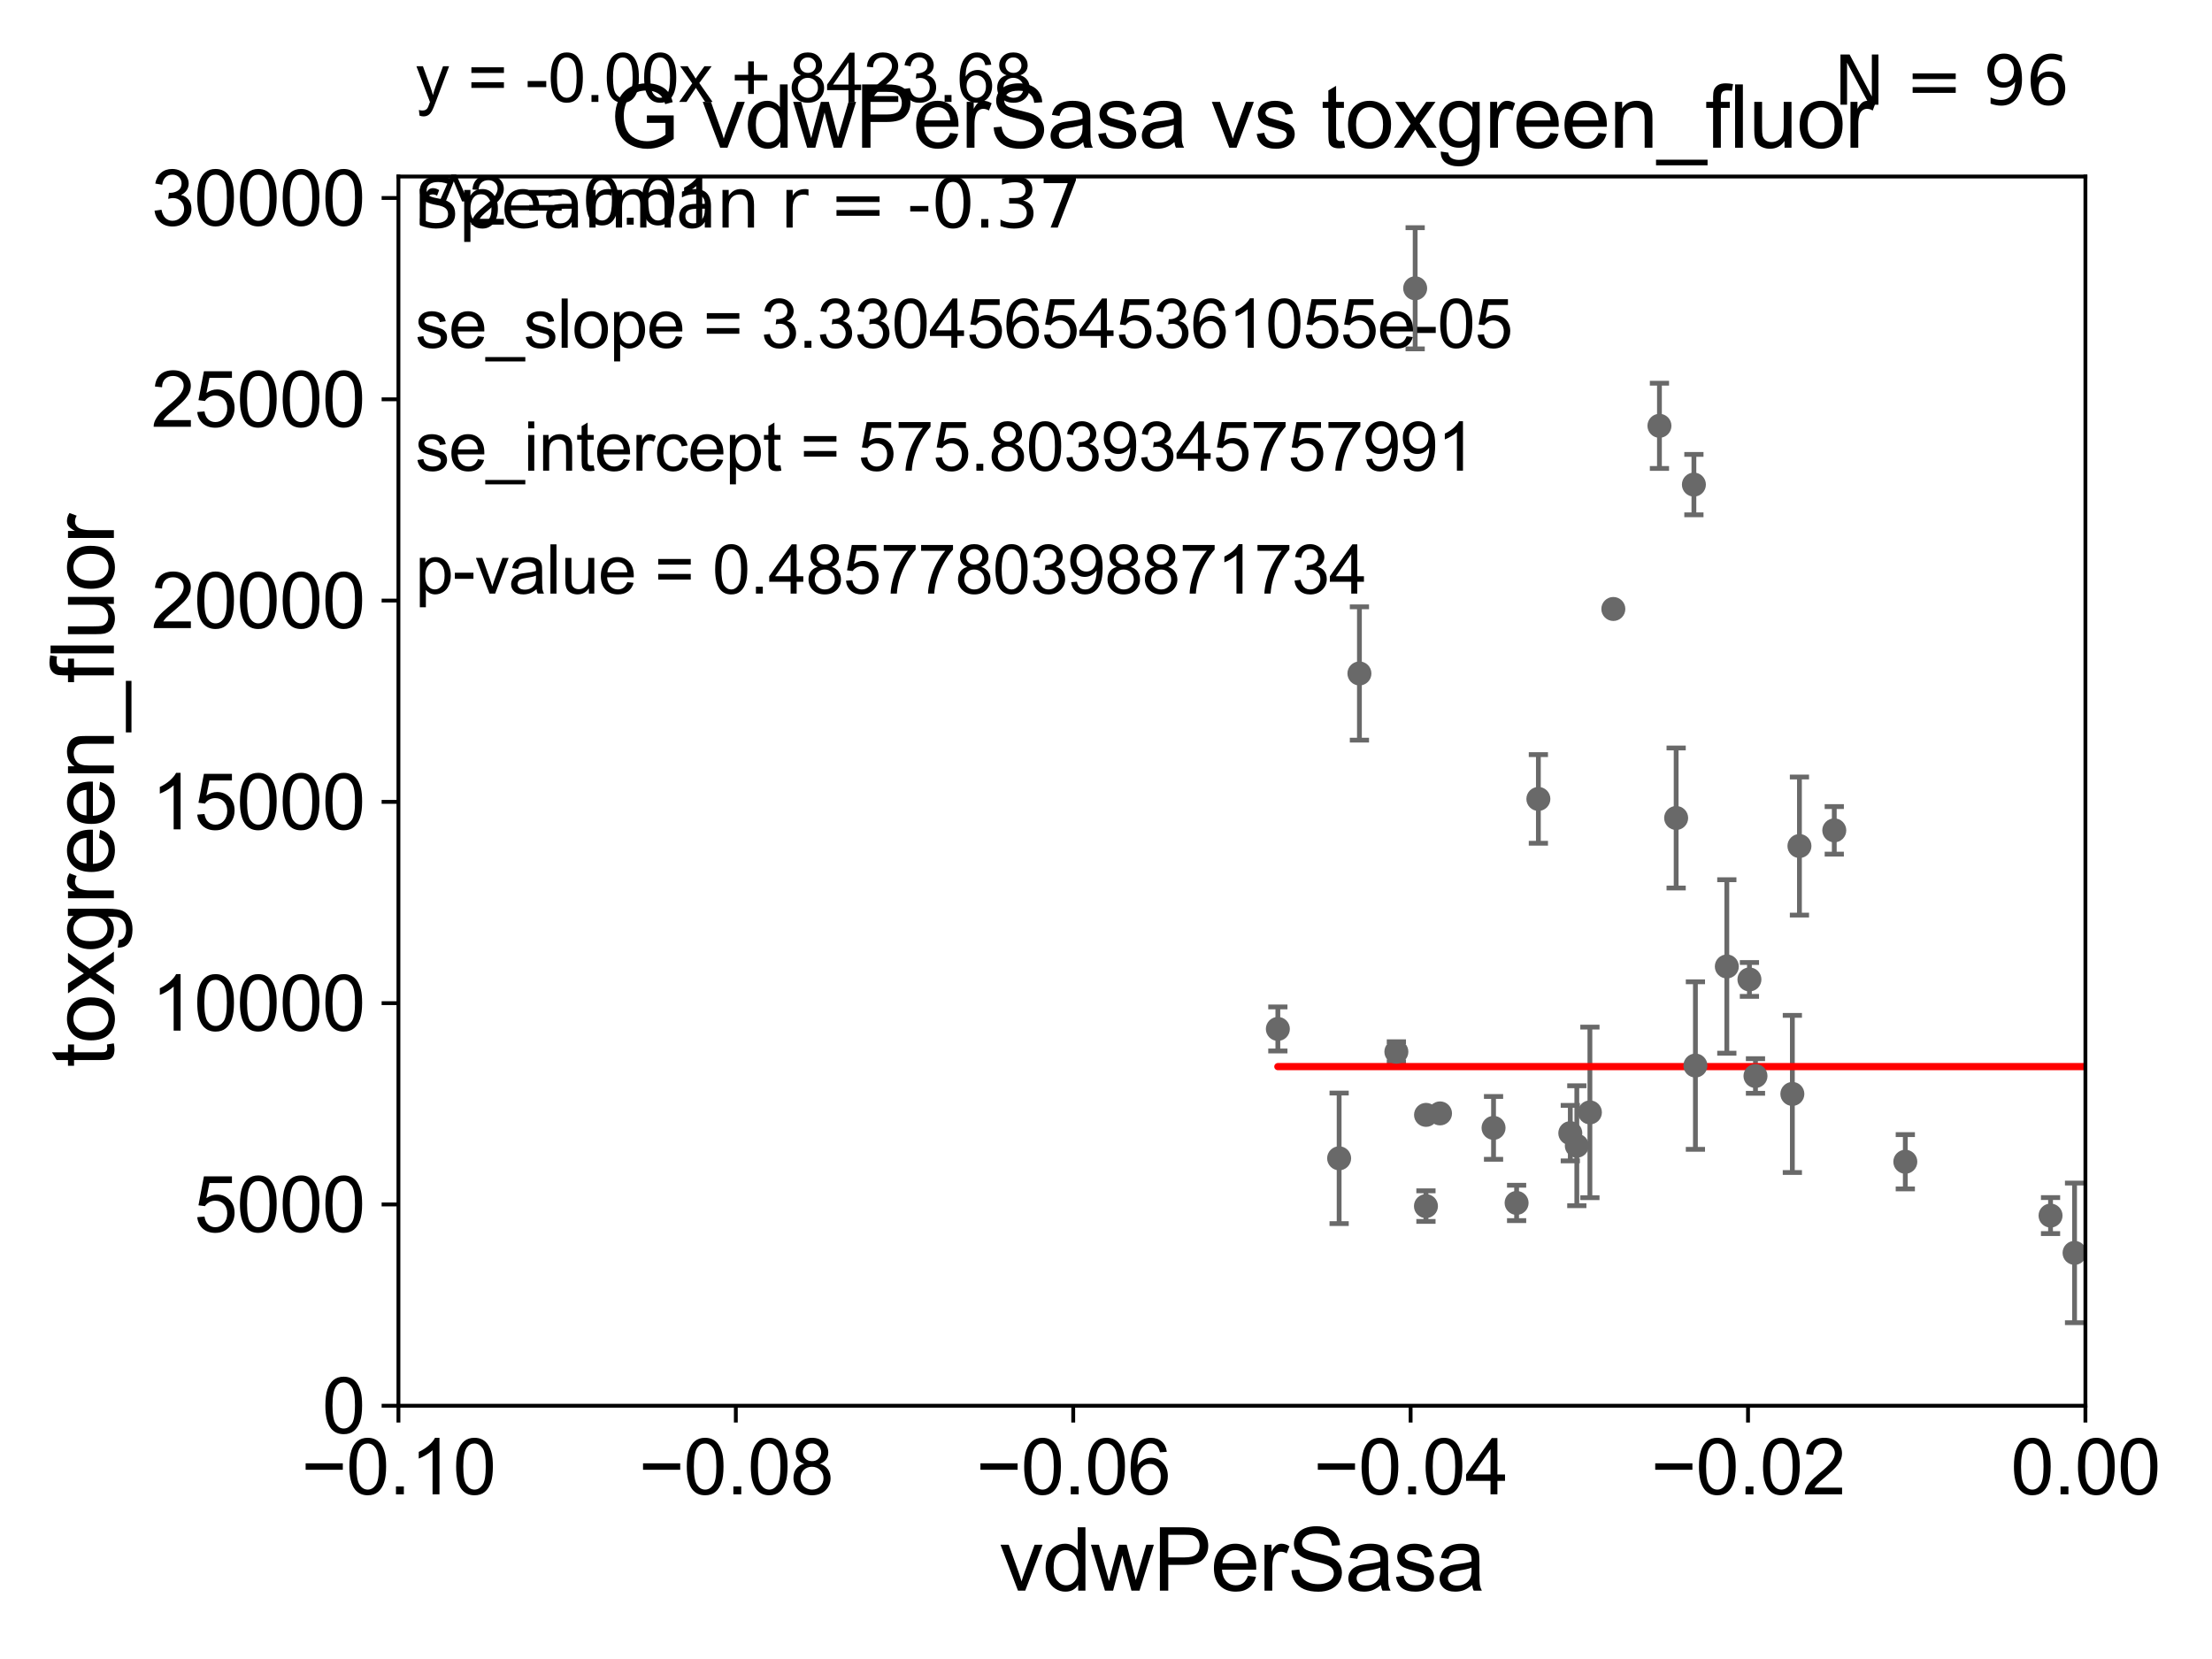 <?xml version="1.0" encoding="utf-8" standalone="no"?>
<!DOCTYPE svg PUBLIC "-//W3C//DTD SVG 1.1//EN"
  "http://www.w3.org/Graphics/SVG/1.1/DTD/svg11.dtd">
<svg xmlns:xlink="http://www.w3.org/1999/xlink" width="460.8pt" height="345.6pt" viewBox="0 0 460.8 345.6" xmlns="http://www.w3.org/2000/svg" version="1.1">
 <defs>
  <style type="text/css">*{stroke-linejoin: round; stroke-linecap: butt}</style>
 </defs>
 <g id="figure_1">
  <g id="patch_1">
   <path d="M 0 345.6 
L 460.8 345.6 
L 460.8 0 
L 0 0 
z
" style="fill: #ffffff"/>
  </g>
  <g id="axes_1">
   <g id="patch_2">
    <path d="M 83 292.84 
L 434.43 292.84 
L 434.43 36.775 
L 83 36.775 
z
" style="fill: #ffffff"/>
   </g>
   <g id="PathCollection_1">
    <defs>
     <path id="m2cb28092cd" d="M 0 1.118 
C 0.297 1.118 0.581 1 0.791 0.791 
C 1 0.581 1.118 0.297 1.118 0 
C 1.118 -0.297 1 -0.581 0.791 -0.791 
C 0.581 -1 0.297 -1.118 0 -1.118 
C -0.297 -1.118 -0.581 -1 -0.791 -0.791 
C -1 -0.581 -1.118 -0.297 -1.118 0 
C -1.118 0.297 -1 0.581 -0.791 0.791 
C -0.581 1 -0.297 1.118 0 1.118 
z
" style="stroke: #696969"/>
    </defs>
    <g clip-path="url(#pfc55ecb5ab)">
     <use xlink:href="#m2cb28092cd" x="33178.6" y="255.942" style="fill: #696969; stroke: #696969"/>
     <use xlink:href="#m2cb28092cd" x="1095.799" y="256.17" style="fill: #696969; stroke: #696969"/>
     <use xlink:href="#m2cb28092cd" x="762.193" y="241.414" style="fill: #696969; stroke: #696969"/>
     <use xlink:href="#m2cb28092cd" x="562.252" y="240.991" style="fill: #696969; stroke: #696969"/>
     <use xlink:href="#m2cb28092cd" x="359.729" y="201.333" style="fill: #696969; stroke: #696969"/>
     <use xlink:href="#m2cb28092cd" x="547.065" y="245.411" style="fill: #696969; stroke: #696969"/>
     <use xlink:href="#m2cb28092cd" x="336.087" y="126.86" style="fill: #696969; stroke: #696969"/>
     <use xlink:href="#m2cb28092cd" x="297.07" y="232.249" style="fill: #696969; stroke: #696969"/>
     <use xlink:href="#m2cb28092cd" x="1351.431" y="247.283" style="fill: #696969; stroke: #696969"/>
     <use xlink:href="#m2cb28092cd" x="33178.6" y="243.637" style="fill: #696969; stroke: #696969"/>
     <use xlink:href="#m2cb28092cd" x="33178.6" y="218.532" style="fill: #696969; stroke: #696969"/>
     <use xlink:href="#m2cb28092cd" x="2457.757" y="218.193" style="fill: #696969; stroke: #696969"/>
     <use xlink:href="#m2cb28092cd" x="33178.6" y="230.344" style="fill: #696969; stroke: #696969"/>
     <use xlink:href="#m2cb28092cd" x="33178.6" y="234.841" style="fill: #696969; stroke: #696969"/>
     <use xlink:href="#m2cb28092cd" x="455.267" y="223.851" style="fill: #696969; stroke: #696969"/>
     <use xlink:href="#m2cb28092cd" x="798.76" y="228.822" style="fill: #696969; stroke: #696969"/>
     <use xlink:href="#m2cb28092cd" x="612.089" y="253.315" style="fill: #696969; stroke: #696969"/>
     <use xlink:href="#m2cb28092cd" x="33178.6" y="265.582" style="fill: #696969; stroke: #696969"/>
     <use xlink:href="#m2cb28092cd" x="33178.6" y="263.505" style="fill: #696969; stroke: #696969"/>
     <use xlink:href="#m2cb28092cd" x="311.133" y="234.958" style="fill: #696969; stroke: #696969"/>
     <use xlink:href="#m2cb28092cd" x="1117.107" y="267.506" style="fill: #696969; stroke: #696969"/>
     <use xlink:href="#m2cb28092cd" x="327.123" y="236.054" style="fill: #696969; stroke: #696969"/>
     <use xlink:href="#m2cb28092cd" x="33178.6" y="236.055" style="fill: #696969; stroke: #696969"/>
     <use xlink:href="#m2cb28092cd" x="33178.6" y="219.103" style="fill: #696969; stroke: #696969"/>
     <use xlink:href="#m2cb28092cd" x="290.889" y="219.1" style="fill: #696969; stroke: #696969"/>
     <use xlink:href="#m2cb28092cd" x="349.172" y="170.402" style="fill: #696969; stroke: #696969"/>
     <use xlink:href="#m2cb28092cd" x="514.68" y="255.389" style="fill: #696969; stroke: #696969"/>
     <use xlink:href="#m2cb28092cd" x="456.516" y="251.071" style="fill: #696969; stroke: #696969"/>
     <use xlink:href="#m2cb28092cd" x="544.326" y="232.13" style="fill: #696969; stroke: #696969"/>
     <use xlink:href="#m2cb28092cd" x="1176.12" y="220.978" style="fill: #696969; stroke: #696969"/>
     <use xlink:href="#m2cb28092cd" x="299.982" y="231.942" style="fill: #696969; stroke: #696969"/>
     <use xlink:href="#m2cb28092cd" x="278.966" y="241.298" style="fill: #696969; stroke: #696969"/>
     <use xlink:href="#m2cb28092cd" x="1270.269" y="266.64" style="fill: #696969; stroke: #696969"/>
     <use xlink:href="#m2cb28092cd" x="283.193" y="140.296" style="fill: #696969; stroke: #696969"/>
     <use xlink:href="#m2cb28092cd" x="437.887" y="231.337" style="fill: #696969; stroke: #696969"/>
     <use xlink:href="#m2cb28092cd" x="8713.361" y="149.431" style="fill: #696969; stroke: #696969"/>
     <use xlink:href="#m2cb28092cd" x="510.484" y="239.45" style="fill: #696969; stroke: #696969"/>
     <use xlink:href="#m2cb28092cd" x="523.486" y="237.211" style="fill: #696969; stroke: #696969"/>
     <use xlink:href="#m2cb28092cd" x="320.472" y="166.435" style="fill: #696969; stroke: #696969"/>
     <use xlink:href="#m2cb28092cd" x="525.163" y="242.656" style="fill: #696969; stroke: #696969"/>
     <use xlink:href="#m2cb28092cd" x="294.805" y="60.054" style="fill: #696969; stroke: #696969"/>
     <use xlink:href="#m2cb28092cd" x="315.936" y="250.593" style="fill: #696969; stroke: #696969"/>
     <use xlink:href="#m2cb28092cd" x="818.086" y="241.221" style="fill: #696969; stroke: #696969"/>
     <use xlink:href="#m2cb28092cd" x="685.912" y="133.218" style="fill: #696969; stroke: #696969"/>
     <use xlink:href="#m2cb28092cd" x="17702.977" y="138.234" style="fill: #696969; stroke: #696969"/>
     <use xlink:href="#m2cb28092cd" x="427.166" y="253.228" style="fill: #696969; stroke: #696969"/>
     <use xlink:href="#m2cb28092cd" x="3219.725" y="185.122" style="fill: #696969; stroke: #696969"/>
     <use xlink:href="#m2cb28092cd" x="352.871" y="100.95" style="fill: #696969; stroke: #696969"/>
     <use xlink:href="#m2cb28092cd" x="432.169" y="260.996" style="fill: #696969; stroke: #696969"/>
     <use xlink:href="#m2cb28092cd" x="373.381" y="227.887" style="fill: #696969; stroke: #696969"/>
     <use xlink:href="#m2cb28092cd" x="496.832" y="243.324" style="fill: #696969; stroke: #696969"/>
     <use xlink:href="#m2cb28092cd" x="266.2" y="214.346" style="fill: #696969; stroke: #696969"/>
     <use xlink:href="#m2cb28092cd" x="5642.587" y="245.19" style="fill: #696969; stroke: #696969"/>
     <use xlink:href="#m2cb28092cd" x="8828.618" y="257.345" style="fill: #696969; stroke: #696969"/>
     <use xlink:href="#m2cb28092cd" x="20599.286" y="124.093" style="fill: #696969; stroke: #696969"/>
     <use xlink:href="#m2cb28092cd" x="33178.6" y="124.318" style="fill: #696969; stroke: #696969"/>
     <use xlink:href="#m2cb28092cd" x="33178.6" y="231.318" style="fill: #696969; stroke: #696969"/>
     <use xlink:href="#m2cb28092cd" x="781.482" y="231.271" style="fill: #696969; stroke: #696969"/>
     <use xlink:href="#m2cb28092cd" x="33178.6" y="233.06" style="fill: #696969; stroke: #696969"/>
     <use xlink:href="#m2cb28092cd" x="33178.6" y="244.562" style="fill: #696969; stroke: #696969"/>
     <use xlink:href="#m2cb28092cd" x="2027.114" y="243.729" style="fill: #696969; stroke: #696969"/>
     <use xlink:href="#m2cb28092cd" x="33178.6" y="236.853" style="fill: #696969; stroke: #696969"/>
     <use xlink:href="#m2cb28092cd" x="33178.6" y="236.832" style="fill: #696969; stroke: #696969"/>
     <use xlink:href="#m2cb28092cd" x="753.868" y="236.239" style="fill: #696969; stroke: #696969"/>
     <use xlink:href="#m2cb28092cd" x="693.073" y="250.41" style="fill: #696969; stroke: #696969"/>
     <use xlink:href="#m2cb28092cd" x="440.713" y="236.052" style="fill: #696969; stroke: #696969"/>
     <use xlink:href="#m2cb28092cd" x="365.699" y="224.149" style="fill: #696969; stroke: #696969"/>
     <use xlink:href="#m2cb28092cd" x="12907.54" y="260.375" style="fill: #696969; stroke: #696969"/>
     <use xlink:href="#m2cb28092cd" x="396.912" y="242.015" style="fill: #696969; stroke: #696969"/>
     <use xlink:href="#m2cb28092cd" x="1527.551" y="266.113" style="fill: #696969; stroke: #696969"/>
     <use xlink:href="#m2cb28092cd" x="609.151" y="244.362" style="fill: #696969; stroke: #696969"/>
     <use xlink:href="#m2cb28092cd" x="33178.6" y="244.468" style="fill: #696969; stroke: #696969"/>
     <use xlink:href="#m2cb28092cd" x="33178.6" y="221.944" style="fill: #696969; stroke: #696969"/>
     <use xlink:href="#m2cb28092cd" x="645.529" y="221.833" style="fill: #696969; stroke: #696969"/>
     <use xlink:href="#m2cb28092cd" x="1001.867" y="234.483" style="fill: #696969; stroke: #696969"/>
     <use xlink:href="#m2cb28092cd" x="1446.344" y="261.523" style="fill: #696969; stroke: #696969"/>
     <use xlink:href="#m2cb28092cd" x="33178.6" y="261.449" style="fill: #696969; stroke: #696969"/>
     <use xlink:href="#m2cb28092cd" x="33178.6" y="204.097" style="fill: #696969; stroke: #696969"/>
     <use xlink:href="#m2cb28092cd" x="364.437" y="204.035" style="fill: #696969; stroke: #696969"/>
     <use xlink:href="#m2cb28092cd" x="1147.153" y="247.308" style="fill: #696969; stroke: #696969"/>
     <use xlink:href="#m2cb28092cd" x="331.206" y="231.731" style="fill: #696969; stroke: #696969"/>
     <use xlink:href="#m2cb28092cd" x="345.693" y="88.704" style="fill: #696969; stroke: #696969"/>
     <use xlink:href="#m2cb28092cd" x="978.563" y="89.24" style="fill: #696969; stroke: #696969"/>
     <use xlink:href="#m2cb28092cd" x="374.857" y="176.243" style="fill: #696969; stroke: #696969"/>
     <use xlink:href="#m2cb28092cd" x="830.047" y="244.806" style="fill: #696969; stroke: #696969"/>
     <use xlink:href="#m2cb28092cd" x="353.186" y="221.974" style="fill: #696969; stroke: #696969"/>
     <use xlink:href="#m2cb28092cd" x="21839.842" y="261.775" style="fill: #696969; stroke: #696969"/>
     <use xlink:href="#m2cb28092cd" x="7914.967" y="253.215" style="fill: #696969; stroke: #696969"/>
     <use xlink:href="#m2cb28092cd" x="1694.988" y="259.174" style="fill: #696969; stroke: #696969"/>
     <use xlink:href="#m2cb28092cd" x="658.361" y="245.773" style="fill: #696969; stroke: #696969"/>
     <use xlink:href="#m2cb28092cd" x="382.113" y="172.979" style="fill: #696969; stroke: #696969"/>
     <use xlink:href="#m2cb28092cd" x="33178.6" y="174.709" style="fill: #696969; stroke: #696969"/>
     <use xlink:href="#m2cb28092cd" x="33178.6" y="117.848" style="fill: #696969; stroke: #696969"/>
     <use xlink:href="#m2cb28092cd" x="536.375" y="114.876" style="fill: #696969; stroke: #696969"/>
     <use xlink:href="#m2cb28092cd" x="297.051" y="251.258" style="fill: #696969; stroke: #696969"/>
     <use xlink:href="#m2cb28092cd" x="940.805" y="263.778" style="fill: #696969; stroke: #696969"/>
     <use xlink:href="#m2cb28092cd" x="33178.6" y="263.538" style="fill: #696969; stroke: #696969"/>
     <use xlink:href="#m2cb28092cd" x="33178.6" y="238.747" style="fill: #696969; stroke: #696969"/>
     <use xlink:href="#m2cb28092cd" x="328.48" y="238.678" style="fill: #696969; stroke: #696969"/>
    </g>
   </g>
   <g id="matplotlib.axis_1">
    <g id="xtick_1">
     <g id="line2d_1">
      <defs>
       <path id="m82ede8d39e" d="M 0 0 
L 0 3.5 
" style="stroke: #000000; stroke-width: 0.8"/>
      </defs>
      <g>
       <use xlink:href="#m82ede8d39e" x="83" y="292.84" style="stroke: #000000; stroke-width: 0.8"/>
      </g>
     </g>
     <g id="text_1">
      <!-- −0.10 -->
      <g transform="translate(62.759 311.293)scale(0.16 -0.16)">
       <defs>
        <path id="ArialMT-2212" d="M 3381 1997 
L 356 1997 
L 356 2522 
L 3381 2522 
L 3381 1997 
z
" transform="scale(0.016)"/>
        <path id="ArialMT-30" d="M 266 2259 
Q 266 3072 433 3567 
Q 600 4063 929 4331 
Q 1259 4600 1759 4600 
Q 2128 4600 2406 4451 
Q 2684 4303 2865 4023 
Q 3047 3744 3150 3342 
Q 3253 2941 3253 2259 
Q 3253 1453 3087 958 
Q 2922 463 2592 192 
Q 2263 -78 1759 -78 
Q 1097 -78 719 397 
Q 266 969 266 2259 
z
M 844 2259 
Q 844 1131 1108 757 
Q 1372 384 1759 384 
Q 2147 384 2411 759 
Q 2675 1134 2675 2259 
Q 2675 3391 2411 3762 
Q 2147 4134 1753 4134 
Q 1366 4134 1134 3806 
Q 844 3388 844 2259 
z
" transform="scale(0.016)"/>
        <path id="ArialMT-2e" d="M 581 0 
L 581 641 
L 1222 641 
L 1222 0 
L 581 0 
z
" transform="scale(0.016)"/>
        <path id="ArialMT-31" d="M 2384 0 
L 1822 0 
L 1822 3584 
Q 1619 3391 1289 3197 
Q 959 3003 697 2906 
L 697 3450 
Q 1169 3672 1522 3987 
Q 1875 4303 2022 4600 
L 2384 4600 
L 2384 0 
z
" transform="scale(0.016)"/>
       </defs>
       <use xlink:href="#ArialMT-2212"/>
       <use xlink:href="#ArialMT-30" x="58.398"/>
       <use xlink:href="#ArialMT-2e" x="114.014"/>
       <use xlink:href="#ArialMT-31" x="141.797"/>
       <use xlink:href="#ArialMT-30" x="197.412"/>
      </g>
     </g>
    </g>
    <g id="xtick_2">
     <g id="line2d_2">
      <g>
       <use xlink:href="#m82ede8d39e" x="153.286" y="292.84" style="stroke: #000000; stroke-width: 0.8"/>
      </g>
     </g>
     <g id="text_2">
      <!-- −0.08 -->
      <g transform="translate(133.045 311.293)scale(0.16 -0.16)">
       <defs>
        <path id="ArialMT-38" d="M 1131 2484 
Q 781 2613 612 2850 
Q 444 3088 444 3419 
Q 444 3919 803 4259 
Q 1163 4600 1759 4600 
Q 2359 4600 2725 4251 
Q 3091 3903 3091 3403 
Q 3091 3084 2923 2848 
Q 2756 2613 2416 2484 
Q 2838 2347 3058 2040 
Q 3278 1734 3278 1309 
Q 3278 722 2862 322 
Q 2447 -78 1769 -78 
Q 1091 -78 675 323 
Q 259 725 259 1325 
Q 259 1772 486 2073 
Q 713 2375 1131 2484 
z
M 1019 3438 
Q 1019 3113 1228 2906 
Q 1438 2700 1772 2700 
Q 2097 2700 2305 2904 
Q 2513 3109 2513 3406 
Q 2513 3716 2298 3927 
Q 2084 4138 1766 4138 
Q 1444 4138 1231 3931 
Q 1019 3725 1019 3438 
z
M 838 1322 
Q 838 1081 952 856 
Q 1066 631 1291 507 
Q 1516 384 1775 384 
Q 2178 384 2440 643 
Q 2703 903 2703 1303 
Q 2703 1709 2433 1975 
Q 2163 2241 1756 2241 
Q 1359 2241 1098 1978 
Q 838 1716 838 1322 
z
" transform="scale(0.016)"/>
       </defs>
       <use xlink:href="#ArialMT-2212"/>
       <use xlink:href="#ArialMT-30" x="58.398"/>
       <use xlink:href="#ArialMT-2e" x="114.014"/>
       <use xlink:href="#ArialMT-30" x="141.797"/>
       <use xlink:href="#ArialMT-38" x="197.412"/>
      </g>
     </g>
    </g>
    <g id="xtick_3">
     <g id="line2d_3">
      <g>
       <use xlink:href="#m82ede8d39e" x="223.572" y="292.84" style="stroke: #000000; stroke-width: 0.8"/>
      </g>
     </g>
     <g id="text_3">
      <!-- −0.06 -->
      <g transform="translate(203.331 311.293)scale(0.16 -0.16)">
       <defs>
        <path id="ArialMT-36" d="M 3184 3459 
L 2625 3416 
Q 2550 3747 2413 3897 
Q 2184 4138 1850 4138 
Q 1581 4138 1378 3988 
Q 1113 3794 959 3422 
Q 806 3050 800 2363 
Q 1003 2672 1297 2822 
Q 1591 2972 1913 2972 
Q 2475 2972 2870 2558 
Q 3266 2144 3266 1488 
Q 3266 1056 3080 686 
Q 2894 316 2569 119 
Q 2244 -78 1831 -78 
Q 1128 -78 684 439 
Q 241 956 241 2144 
Q 241 3472 731 4075 
Q 1159 4600 1884 4600 
Q 2425 4600 2770 4297 
Q 3116 3994 3184 3459 
z
M 888 1484 
Q 888 1194 1011 928 
Q 1134 663 1356 523 
Q 1578 384 1822 384 
Q 2178 384 2434 671 
Q 2691 959 2691 1453 
Q 2691 1928 2437 2201 
Q 2184 2475 1800 2475 
Q 1419 2475 1153 2201 
Q 888 1928 888 1484 
z
" transform="scale(0.016)"/>
       </defs>
       <use xlink:href="#ArialMT-2212"/>
       <use xlink:href="#ArialMT-30" x="58.398"/>
       <use xlink:href="#ArialMT-2e" x="114.014"/>
       <use xlink:href="#ArialMT-30" x="141.797"/>
       <use xlink:href="#ArialMT-36" x="197.412"/>
      </g>
     </g>
    </g>
    <g id="xtick_4">
     <g id="line2d_4">
      <g>
       <use xlink:href="#m82ede8d39e" x="293.858" y="292.84" style="stroke: #000000; stroke-width: 0.8"/>
      </g>
     </g>
     <g id="text_4">
      <!-- −0.04 -->
      <g transform="translate(273.617 311.293)scale(0.16 -0.16)">
       <defs>
        <path id="ArialMT-34" d="M 2069 0 
L 2069 1097 
L 81 1097 
L 81 1613 
L 2172 4581 
L 2631 4581 
L 2631 1613 
L 3250 1613 
L 3250 1097 
L 2631 1097 
L 2631 0 
L 2069 0 
z
M 2069 1613 
L 2069 3678 
L 634 1613 
L 2069 1613 
z
" transform="scale(0.016)"/>
       </defs>
       <use xlink:href="#ArialMT-2212"/>
       <use xlink:href="#ArialMT-30" x="58.398"/>
       <use xlink:href="#ArialMT-2e" x="114.014"/>
       <use xlink:href="#ArialMT-30" x="141.797"/>
       <use xlink:href="#ArialMT-34" x="197.412"/>
      </g>
     </g>
    </g>
    <g id="xtick_5">
     <g id="line2d_5">
      <g>
       <use xlink:href="#m82ede8d39e" x="364.144" y="292.84" style="stroke: #000000; stroke-width: 0.8"/>
      </g>
     </g>
     <g id="text_5">
      <!-- −0.02 -->
      <g transform="translate(343.903 311.293)scale(0.16 -0.16)">
       <defs>
        <path id="ArialMT-32" d="M 3222 541 
L 3222 0 
L 194 0 
Q 188 203 259 391 
Q 375 700 629 1000 
Q 884 1300 1366 1694 
Q 2113 2306 2375 2664 
Q 2638 3022 2638 3341 
Q 2638 3675 2398 3904 
Q 2159 4134 1775 4134 
Q 1369 4134 1125 3890 
Q 881 3647 878 3216 
L 300 3275 
Q 359 3922 746 4261 
Q 1134 4600 1788 4600 
Q 2447 4600 2831 4234 
Q 3216 3869 3216 3328 
Q 3216 3053 3103 2787 
Q 2991 2522 2730 2228 
Q 2469 1934 1863 1422 
Q 1356 997 1212 845 
Q 1069 694 975 541 
L 3222 541 
z
" transform="scale(0.016)"/>
       </defs>
       <use xlink:href="#ArialMT-2212"/>
       <use xlink:href="#ArialMT-30" x="58.398"/>
       <use xlink:href="#ArialMT-2e" x="114.014"/>
       <use xlink:href="#ArialMT-30" x="141.797"/>
       <use xlink:href="#ArialMT-32" x="197.412"/>
      </g>
     </g>
    </g>
    <g id="xtick_6">
     <g id="line2d_6">
      <g>
       <use xlink:href="#m82ede8d39e" x="434.43" y="292.84" style="stroke: #000000; stroke-width: 0.8"/>
      </g>
     </g>
     <g id="text_6">
      <!-- 0.00 -->
      <g transform="translate(418.861 311.293)scale(0.16 -0.16)">
       <use xlink:href="#ArialMT-30"/>
       <use xlink:href="#ArialMT-2e" x="55.615"/>
       <use xlink:href="#ArialMT-30" x="83.398"/>
       <use xlink:href="#ArialMT-30" x="139.014"/>
      </g>
     </g>
    </g>
    <g id="text_7">
     <!-- vdwPerSasa -->
     <g transform="translate(208.193 331.357)scale(0.18 -0.18)">
      <defs>
       <path id="ArialMT-76" d="M 1344 0 
L 81 3319 
L 675 3319 
L 1388 1331 
Q 1503 1009 1600 663 
Q 1675 925 1809 1294 
L 2547 3319 
L 3125 3319 
L 1869 0 
L 1344 0 
z
" transform="scale(0.016)"/>
       <path id="ArialMT-64" d="M 2575 0 
L 2575 419 
Q 2259 -75 1647 -75 
Q 1250 -75 917 144 
Q 584 363 401 755 
Q 219 1147 219 1656 
Q 219 2153 384 2558 
Q 550 2963 881 3178 
Q 1213 3394 1622 3394 
Q 1922 3394 2156 3267 
Q 2391 3141 2538 2938 
L 2538 4581 
L 3097 4581 
L 3097 0 
L 2575 0 
z
M 797 1656 
Q 797 1019 1065 703 
Q 1334 388 1700 388 
Q 2069 388 2326 689 
Q 2584 991 2584 1609 
Q 2584 2291 2321 2609 
Q 2059 2928 1675 2928 
Q 1300 2928 1048 2622 
Q 797 2316 797 1656 
z
" transform="scale(0.016)"/>
       <path id="ArialMT-77" d="M 1034 0 
L 19 3319 
L 600 3319 
L 1128 1403 
L 1325 691 
Q 1338 744 1497 1375 
L 2025 3319 
L 2603 3319 
L 3100 1394 
L 3266 759 
L 3456 1400 
L 4025 3319 
L 4572 3319 
L 3534 0 
L 2950 0 
L 2422 1988 
L 2294 2553 
L 1622 0 
L 1034 0 
z
" transform="scale(0.016)"/>
       <path id="ArialMT-50" d="M 494 0 
L 494 4581 
L 2222 4581 
Q 2678 4581 2919 4538 
Q 3256 4481 3484 4323 
Q 3713 4166 3852 3881 
Q 3991 3597 3991 3256 
Q 3991 2672 3619 2267 
Q 3247 1863 2275 1863 
L 1100 1863 
L 1100 0 
L 494 0 
z
M 1100 2403 
L 2284 2403 
Q 2872 2403 3119 2622 
Q 3366 2841 3366 3238 
Q 3366 3525 3220 3729 
Q 3075 3934 2838 4000 
Q 2684 4041 2272 4041 
L 1100 4041 
L 1100 2403 
z
" transform="scale(0.016)"/>
       <path id="ArialMT-65" d="M 2694 1069 
L 3275 997 
Q 3138 488 2766 206 
Q 2394 -75 1816 -75 
Q 1088 -75 661 373 
Q 234 822 234 1631 
Q 234 2469 665 2931 
Q 1097 3394 1784 3394 
Q 2450 3394 2872 2941 
Q 3294 2488 3294 1666 
Q 3294 1616 3291 1516 
L 816 1516 
Q 847 969 1125 678 
Q 1403 388 1819 388 
Q 2128 388 2347 550 
Q 2566 713 2694 1069 
z
M 847 1978 
L 2700 1978 
Q 2663 2397 2488 2606 
Q 2219 2931 1791 2931 
Q 1403 2931 1139 2672 
Q 875 2413 847 1978 
z
" transform="scale(0.016)"/>
       <path id="ArialMT-72" d="M 416 0 
L 416 3319 
L 922 3319 
L 922 2816 
Q 1116 3169 1280 3281 
Q 1444 3394 1641 3394 
Q 1925 3394 2219 3213 
L 2025 2691 
Q 1819 2813 1613 2813 
Q 1428 2813 1281 2702 
Q 1134 2591 1072 2394 
Q 978 2094 978 1738 
L 978 0 
L 416 0 
z
" transform="scale(0.016)"/>
       <path id="ArialMT-53" d="M 288 1472 
L 859 1522 
Q 900 1178 1048 958 
Q 1197 738 1509 602 
Q 1822 466 2213 466 
Q 2559 466 2825 569 
Q 3091 672 3220 851 
Q 3350 1031 3350 1244 
Q 3350 1459 3225 1620 
Q 3100 1781 2813 1891 
Q 2628 1963 1997 2114 
Q 1366 2266 1113 2400 
Q 784 2572 623 2826 
Q 463 3081 463 3397 
Q 463 3744 659 4045 
Q 856 4347 1234 4503 
Q 1613 4659 2075 4659 
Q 2584 4659 2973 4495 
Q 3363 4331 3572 4012 
Q 3781 3694 3797 3291 
L 3216 3247 
Q 3169 3681 2898 3903 
Q 2628 4125 2100 4125 
Q 1550 4125 1298 3923 
Q 1047 3722 1047 3438 
Q 1047 3191 1225 3031 
Q 1400 2872 2139 2705 
Q 2878 2538 3153 2413 
Q 3553 2228 3743 1945 
Q 3934 1663 3934 1294 
Q 3934 928 3725 604 
Q 3516 281 3123 101 
Q 2731 -78 2241 -78 
Q 1619 -78 1198 103 
Q 778 284 539 648 
Q 300 1013 288 1472 
z
" transform="scale(0.016)"/>
       <path id="ArialMT-61" d="M 2588 409 
Q 2275 144 1986 34 
Q 1697 -75 1366 -75 
Q 819 -75 525 192 
Q 231 459 231 875 
Q 231 1119 342 1320 
Q 453 1522 633 1644 
Q 813 1766 1038 1828 
Q 1203 1872 1538 1913 
Q 2219 1994 2541 2106 
Q 2544 2222 2544 2253 
Q 2544 2597 2384 2738 
Q 2169 2928 1744 2928 
Q 1347 2928 1158 2789 
Q 969 2650 878 2297 
L 328 2372 
Q 403 2725 575 2942 
Q 747 3159 1072 3276 
Q 1397 3394 1825 3394 
Q 2250 3394 2515 3294 
Q 2781 3194 2906 3042 
Q 3031 2891 3081 2659 
Q 3109 2516 3109 2141 
L 3109 1391 
Q 3109 606 3145 398 
Q 3181 191 3288 0 
L 2700 0 
Q 2613 175 2588 409 
z
M 2541 1666 
Q 2234 1541 1622 1453 
Q 1275 1403 1131 1340 
Q 988 1278 909 1158 
Q 831 1038 831 891 
Q 831 666 1001 516 
Q 1172 366 1500 366 
Q 1825 366 2078 508 
Q 2331 650 2450 897 
Q 2541 1088 2541 1459 
L 2541 1666 
z
" transform="scale(0.016)"/>
       <path id="ArialMT-73" d="M 197 991 
L 753 1078 
Q 800 744 1014 566 
Q 1228 388 1613 388 
Q 2000 388 2187 545 
Q 2375 703 2375 916 
Q 2375 1106 2209 1216 
Q 2094 1291 1634 1406 
Q 1016 1563 777 1677 
Q 538 1791 414 1992 
Q 291 2194 291 2438 
Q 291 2659 392 2848 
Q 494 3038 669 3163 
Q 800 3259 1026 3326 
Q 1253 3394 1513 3394 
Q 1903 3394 2198 3281 
Q 2494 3169 2634 2976 
Q 2775 2784 2828 2463 
L 2278 2388 
Q 2241 2644 2061 2787 
Q 1881 2931 1553 2931 
Q 1166 2931 1000 2803 
Q 834 2675 834 2503 
Q 834 2394 903 2306 
Q 972 2216 1119 2156 
Q 1203 2125 1616 2013 
Q 2213 1853 2448 1751 
Q 2684 1650 2818 1456 
Q 2953 1263 2953 975 
Q 2953 694 2789 445 
Q 2625 197 2315 61 
Q 2006 -75 1616 -75 
Q 969 -75 630 194 
Q 291 463 197 991 
z
" transform="scale(0.016)"/>
      </defs>
      <use xlink:href="#ArialMT-76"/>
      <use xlink:href="#ArialMT-64" x="50"/>
      <use xlink:href="#ArialMT-77" x="105.615"/>
      <use xlink:href="#ArialMT-50" x="177.832"/>
      <use xlink:href="#ArialMT-65" x="244.531"/>
      <use xlink:href="#ArialMT-72" x="300.146"/>
      <use xlink:href="#ArialMT-53" x="333.447"/>
      <use xlink:href="#ArialMT-61" x="400.146"/>
      <use xlink:href="#ArialMT-73" x="455.762"/>
      <use xlink:href="#ArialMT-61" x="505.762"/>
     </g>
    </g>
   </g>
   <g id="matplotlib.axis_2">
    <g id="ytick_1">
     <g id="line2d_7">
      <defs>
       <path id="m0b847a20ce" d="M 0 0 
L -3.5 0 
" style="stroke: #000000; stroke-width: 0.8"/>
      </defs>
      <g>
       <use xlink:href="#m0b847a20ce" x="83" y="292.84" style="stroke: #000000; stroke-width: 0.8"/>
      </g>
     </g>
     <g id="text_8">
      <!-- 0 -->
      <g transform="translate(67.103 298.566)scale(0.16 -0.16)">
       <use xlink:href="#ArialMT-30"/>
      </g>
     </g>
    </g>
    <g id="ytick_2">
     <g id="line2d_8">
      <g>
       <use xlink:href="#m0b847a20ce" x="83" y="250.908" style="stroke: #000000; stroke-width: 0.8"/>
      </g>
     </g>
     <g id="text_9">
      <!-- 5000 -->
      <g transform="translate(40.41 256.634)scale(0.16 -0.16)">
       <defs>
        <path id="ArialMT-35" d="M 266 1200 
L 856 1250 
Q 922 819 1161 601 
Q 1400 384 1738 384 
Q 2144 384 2425 690 
Q 2706 997 2706 1503 
Q 2706 1984 2436 2262 
Q 2166 2541 1728 2541 
Q 1456 2541 1237 2417 
Q 1019 2294 894 2097 
L 366 2166 
L 809 4519 
L 3088 4519 
L 3088 3981 
L 1259 3981 
L 1013 2750 
Q 1425 3038 1878 3038 
Q 2478 3038 2890 2622 
Q 3303 2206 3303 1553 
Q 3303 931 2941 478 
Q 2500 -78 1738 -78 
Q 1113 -78 717 272 
Q 322 622 266 1200 
z
" transform="scale(0.016)"/>
       </defs>
       <use xlink:href="#ArialMT-35"/>
       <use xlink:href="#ArialMT-30" x="55.615"/>
       <use xlink:href="#ArialMT-30" x="111.23"/>
       <use xlink:href="#ArialMT-30" x="166.846"/>
      </g>
     </g>
    </g>
    <g id="ytick_3">
     <g id="line2d_9">
      <g>
       <use xlink:href="#m0b847a20ce" x="83" y="208.976" style="stroke: #000000; stroke-width: 0.8"/>
      </g>
     </g>
     <g id="text_10">
      <!-- 10000 -->
      <g transform="translate(31.512 214.702)scale(0.16 -0.16)">
       <use xlink:href="#ArialMT-31"/>
       <use xlink:href="#ArialMT-30" x="55.615"/>
       <use xlink:href="#ArialMT-30" x="111.23"/>
       <use xlink:href="#ArialMT-30" x="166.846"/>
       <use xlink:href="#ArialMT-30" x="222.461"/>
      </g>
     </g>
    </g>
    <g id="ytick_4">
     <g id="line2d_10">
      <g>
       <use xlink:href="#m0b847a20ce" x="83" y="167.043" style="stroke: #000000; stroke-width: 0.8"/>
      </g>
     </g>
     <g id="text_11">
      <!-- 15000 -->
      <g transform="translate(31.512 172.77)scale(0.16 -0.16)">
       <use xlink:href="#ArialMT-31"/>
       <use xlink:href="#ArialMT-35" x="55.615"/>
       <use xlink:href="#ArialMT-30" x="111.23"/>
       <use xlink:href="#ArialMT-30" x="166.846"/>
       <use xlink:href="#ArialMT-30" x="222.461"/>
      </g>
     </g>
    </g>
    <g id="ytick_5">
     <g id="line2d_11">
      <g>
       <use xlink:href="#m0b847a20ce" x="83" y="125.111" style="stroke: #000000; stroke-width: 0.8"/>
      </g>
     </g>
     <g id="text_12">
      <!-- 20000 -->
      <g transform="translate(31.512 130.837)scale(0.16 -0.16)">
       <use xlink:href="#ArialMT-32"/>
       <use xlink:href="#ArialMT-30" x="55.615"/>
       <use xlink:href="#ArialMT-30" x="111.23"/>
       <use xlink:href="#ArialMT-30" x="166.846"/>
       <use xlink:href="#ArialMT-30" x="222.461"/>
      </g>
     </g>
    </g>
    <g id="ytick_6">
     <g id="line2d_12">
      <g>
       <use xlink:href="#m0b847a20ce" x="83" y="83.179" style="stroke: #000000; stroke-width: 0.8"/>
      </g>
     </g>
     <g id="text_13">
      <!-- 25000 -->
      <g transform="translate(31.512 88.905)scale(0.16 -0.16)">
       <use xlink:href="#ArialMT-32"/>
       <use xlink:href="#ArialMT-35" x="55.615"/>
       <use xlink:href="#ArialMT-30" x="111.23"/>
       <use xlink:href="#ArialMT-30" x="166.846"/>
       <use xlink:href="#ArialMT-30" x="222.461"/>
      </g>
     </g>
    </g>
    <g id="ytick_7">
     <g id="line2d_13">
      <g>
       <use xlink:href="#m0b847a20ce" x="83" y="41.247" style="stroke: #000000; stroke-width: 0.8"/>
      </g>
     </g>
     <g id="text_14">
      <!-- 30000 -->
      <g transform="translate(31.512 46.973)scale(0.16 -0.16)">
       <defs>
        <path id="ArialMT-33" d="M 269 1209 
L 831 1284 
Q 928 806 1161 595 
Q 1394 384 1728 384 
Q 2125 384 2398 659 
Q 2672 934 2672 1341 
Q 2672 1728 2419 1979 
Q 2166 2231 1775 2231 
Q 1616 2231 1378 2169 
L 1441 2663 
Q 1497 2656 1531 2656 
Q 1891 2656 2178 2843 
Q 2466 3031 2466 3422 
Q 2466 3731 2256 3934 
Q 2047 4138 1716 4138 
Q 1388 4138 1169 3931 
Q 950 3725 888 3313 
L 325 3413 
Q 428 3978 793 4289 
Q 1159 4600 1703 4600 
Q 2078 4600 2393 4439 
Q 2709 4278 2876 4000 
Q 3044 3722 3044 3409 
Q 3044 3113 2884 2869 
Q 2725 2625 2413 2481 
Q 2819 2388 3044 2092 
Q 3269 1797 3269 1353 
Q 3269 753 2831 336 
Q 2394 -81 1725 -81 
Q 1122 -81 723 278 
Q 325 638 269 1209 
z
" transform="scale(0.016)"/>
       </defs>
       <use xlink:href="#ArialMT-33"/>
       <use xlink:href="#ArialMT-30" x="55.615"/>
       <use xlink:href="#ArialMT-30" x="111.23"/>
       <use xlink:href="#ArialMT-30" x="166.846"/>
       <use xlink:href="#ArialMT-30" x="222.461"/>
      </g>
     </g>
    </g>
    <g id="text_15">
     <!-- toxgreen_fluor -->
     <g transform="translate(23.724 222.34)rotate(-90)scale(0.18 -0.18)">
      <defs>
       <path id="ArialMT-74" d="M 1650 503 
L 1731 6 
Q 1494 -44 1306 -44 
Q 1000 -44 831 53 
Q 663 150 594 308 
Q 525 466 525 972 
L 525 2881 
L 113 2881 
L 113 3319 
L 525 3319 
L 525 4141 
L 1084 4478 
L 1084 3319 
L 1650 3319 
L 1650 2881 
L 1084 2881 
L 1084 941 
Q 1084 700 1114 631 
Q 1144 563 1211 522 
Q 1278 481 1403 481 
Q 1497 481 1650 503 
z
" transform="scale(0.016)"/>
       <path id="ArialMT-6f" d="M 213 1659 
Q 213 2581 725 3025 
Q 1153 3394 1769 3394 
Q 2453 3394 2887 2945 
Q 3322 2497 3322 1706 
Q 3322 1066 3130 698 
Q 2938 331 2570 128 
Q 2203 -75 1769 -75 
Q 1072 -75 642 372 
Q 213 819 213 1659 
z
M 791 1659 
Q 791 1022 1069 705 
Q 1347 388 1769 388 
Q 2188 388 2466 706 
Q 2744 1025 2744 1678 
Q 2744 2294 2464 2611 
Q 2184 2928 1769 2928 
Q 1347 2928 1069 2612 
Q 791 2297 791 1659 
z
" transform="scale(0.016)"/>
       <path id="ArialMT-78" d="M 47 0 
L 1259 1725 
L 138 3319 
L 841 3319 
L 1350 2541 
Q 1494 2319 1581 2169 
Q 1719 2375 1834 2534 
L 2394 3319 
L 3066 3319 
L 1919 1756 
L 3153 0 
L 2463 0 
L 1781 1031 
L 1600 1309 
L 728 0 
L 47 0 
z
" transform="scale(0.016)"/>
       <path id="ArialMT-67" d="M 319 -275 
L 866 -356 
Q 900 -609 1056 -725 
Q 1266 -881 1628 -881 
Q 2019 -881 2231 -725 
Q 2444 -569 2519 -288 
Q 2563 -116 2559 434 
Q 2191 0 1641 0 
Q 956 0 581 494 
Q 206 988 206 1678 
Q 206 2153 378 2554 
Q 550 2956 876 3175 
Q 1203 3394 1644 3394 
Q 2231 3394 2613 2919 
L 2613 3319 
L 3131 3319 
L 3131 450 
Q 3131 -325 2973 -648 
Q 2816 -972 2473 -1159 
Q 2131 -1347 1631 -1347 
Q 1038 -1347 672 -1080 
Q 306 -813 319 -275 
z
M 784 1719 
Q 784 1066 1043 766 
Q 1303 466 1694 466 
Q 2081 466 2343 764 
Q 2606 1063 2606 1700 
Q 2606 2309 2336 2618 
Q 2066 2928 1684 2928 
Q 1309 2928 1046 2623 
Q 784 2319 784 1719 
z
" transform="scale(0.016)"/>
       <path id="ArialMT-6e" d="M 422 0 
L 422 3319 
L 928 3319 
L 928 2847 
Q 1294 3394 1984 3394 
Q 2284 3394 2536 3286 
Q 2788 3178 2913 3003 
Q 3038 2828 3088 2588 
Q 3119 2431 3119 2041 
L 3119 0 
L 2556 0 
L 2556 2019 
Q 2556 2363 2490 2533 
Q 2425 2703 2258 2804 
Q 2091 2906 1866 2906 
Q 1506 2906 1245 2678 
Q 984 2450 984 1813 
L 984 0 
L 422 0 
z
" transform="scale(0.016)"/>
       <path id="ArialMT-5f" d="M -97 -1272 
L -97 -866 
L 3631 -866 
L 3631 -1272 
L -97 -1272 
z
" transform="scale(0.016)"/>
       <path id="ArialMT-66" d="M 556 0 
L 556 2881 
L 59 2881 
L 59 3319 
L 556 3319 
L 556 3672 
Q 556 4006 616 4169 
Q 697 4388 901 4523 
Q 1106 4659 1475 4659 
Q 1713 4659 2000 4603 
L 1916 4113 
Q 1741 4144 1584 4144 
Q 1328 4144 1222 4034 
Q 1116 3925 1116 3625 
L 1116 3319 
L 1763 3319 
L 1763 2881 
L 1116 2881 
L 1116 0 
L 556 0 
z
" transform="scale(0.016)"/>
       <path id="ArialMT-6c" d="M 409 0 
L 409 4581 
L 972 4581 
L 972 0 
L 409 0 
z
" transform="scale(0.016)"/>
       <path id="ArialMT-75" d="M 2597 0 
L 2597 488 
Q 2209 -75 1544 -75 
Q 1250 -75 995 37 
Q 741 150 617 320 
Q 494 491 444 738 
Q 409 903 409 1263 
L 409 3319 
L 972 3319 
L 972 1478 
Q 972 1038 1006 884 
Q 1059 663 1231 536 
Q 1403 409 1656 409 
Q 1909 409 2131 539 
Q 2353 669 2445 892 
Q 2538 1116 2538 1541 
L 2538 3319 
L 3100 3319 
L 3100 0 
L 2597 0 
z
" transform="scale(0.016)"/>
      </defs>
      <use xlink:href="#ArialMT-74"/>
      <use xlink:href="#ArialMT-6f" x="27.783"/>
      <use xlink:href="#ArialMT-78" x="83.398"/>
      <use xlink:href="#ArialMT-67" x="133.398"/>
      <use xlink:href="#ArialMT-72" x="189.014"/>
      <use xlink:href="#ArialMT-65" x="222.314"/>
      <use xlink:href="#ArialMT-65" x="277.93"/>
      <use xlink:href="#ArialMT-6e" x="333.545"/>
      <use xlink:href="#ArialMT-5f" x="389.16"/>
      <use xlink:href="#ArialMT-66" x="444.775"/>
      <use xlink:href="#ArialMT-6c" x="472.559"/>
      <use xlink:href="#ArialMT-75" x="494.775"/>
      <use xlink:href="#ArialMT-6f" x="550.391"/>
      <use xlink:href="#ArialMT-72" x="606.006"/>
     </g>
    </g>
   </g>
   <g id="LineCollection_1">
    <path clip-path="url(#pfc55ecb5ab)" style="fill: none; stroke: #696969"/>
    <path clip-path="url(#pfc55ecb5ab)" style="fill: none; stroke: #696969"/>
    <path clip-path="url(#pfc55ecb5ab)" style="fill: none; stroke: #696969"/>
    <path clip-path="url(#pfc55ecb5ab)" style="fill: none; stroke: #696969"/>
    <path d="M 359.729 219.402 
L 359.729 183.264 
" clip-path="url(#pfc55ecb5ab)" style="fill: none; stroke: #696969"/>
    <path clip-path="url(#pfc55ecb5ab)" style="fill: none; stroke: #696969"/>
    <path d="M 336.087 127.433 
L 336.087 126.287 
" clip-path="url(#pfc55ecb5ab)" style="fill: none; stroke: #696969"/>
    <path d="M 297.07 232.828 
L 297.07 231.671 
" clip-path="url(#pfc55ecb5ab)" style="fill: none; stroke: #696969"/>
    <path clip-path="url(#pfc55ecb5ab)" style="fill: none; stroke: #696969"/>
    <path clip-path="url(#pfc55ecb5ab)" style="fill: none; stroke: #696969"/>
    <path clip-path="url(#pfc55ecb5ab)" style="fill: none; stroke: #696969"/>
    <path clip-path="url(#pfc55ecb5ab)" style="fill: none; stroke: #696969"/>
    <path d="M 455.267 235.843 
L 455.267 211.858 
" clip-path="url(#pfc55ecb5ab)" style="fill: none; stroke: #696969"/>
    <path clip-path="url(#pfc55ecb5ab)" style="fill: none; stroke: #696969"/>
    <path clip-path="url(#pfc55ecb5ab)" style="fill: none; stroke: #696969"/>
    <path clip-path="url(#pfc55ecb5ab)" style="fill: none; stroke: #696969"/>
    <path d="M 311.133 241.503 
L 311.133 228.413 
" clip-path="url(#pfc55ecb5ab)" style="fill: none; stroke: #696969"/>
    <path clip-path="url(#pfc55ecb5ab)" style="fill: none; stroke: #696969"/>
    <path d="M 327.123 241.833 
L 327.123 230.275 
" clip-path="url(#pfc55ecb5ab)" style="fill: none; stroke: #696969"/>
    <path clip-path="url(#pfc55ecb5ab)" style="fill: none; stroke: #696969"/>
    <path d="M 290.889 221.188 
L 290.889 217.012 
" clip-path="url(#pfc55ecb5ab)" style="fill: none; stroke: #696969"/>
    <path d="M 349.172 184.987 
L 349.172 155.818 
" clip-path="url(#pfc55ecb5ab)" style="fill: none; stroke: #696969"/>
    <path clip-path="url(#pfc55ecb5ab)" style="fill: none; stroke: #696969"/>
    <path d="M 456.516 252.853 
L 456.516 249.289 
" clip-path="url(#pfc55ecb5ab)" style="fill: none; stroke: #696969"/>
    <path clip-path="url(#pfc55ecb5ab)" style="fill: none; stroke: #696969"/>
    <path clip-path="url(#pfc55ecb5ab)" style="fill: none; stroke: #696969"/>
    <path d="M 299.982 232.712 
L 299.982 231.172 
" clip-path="url(#pfc55ecb5ab)" style="fill: none; stroke: #696969"/>
    <path d="M 278.966 254.894 
L 278.966 227.701 
" clip-path="url(#pfc55ecb5ab)" style="fill: none; stroke: #696969"/>
    <path clip-path="url(#pfc55ecb5ab)" style="fill: none; stroke: #696969"/>
    <path d="M 283.193 154.183 
L 283.193 126.41 
" clip-path="url(#pfc55ecb5ab)" style="fill: none; stroke: #696969"/>
    <path d="M 437.887 244.983 
L 437.887 217.691 
" clip-path="url(#pfc55ecb5ab)" style="fill: none; stroke: #696969"/>
    <path clip-path="url(#pfc55ecb5ab)" style="fill: none; stroke: #696969"/>
    <path clip-path="url(#pfc55ecb5ab)" style="fill: none; stroke: #696969"/>
    <path clip-path="url(#pfc55ecb5ab)" style="fill: none; stroke: #696969"/>
    <path d="M 320.472 175.667 
L 320.472 157.202 
" clip-path="url(#pfc55ecb5ab)" style="fill: none; stroke: #696969"/>
    <path clip-path="url(#pfc55ecb5ab)" style="fill: none; stroke: #696969"/>
    <path d="M 294.805 72.677 
L 294.805 47.43 
" clip-path="url(#pfc55ecb5ab)" style="fill: none; stroke: #696969"/>
    <path d="M 315.936 254.274 
L 315.936 246.912 
" clip-path="url(#pfc55ecb5ab)" style="fill: none; stroke: #696969"/>
    <path clip-path="url(#pfc55ecb5ab)" style="fill: none; stroke: #696969"/>
    <path clip-path="url(#pfc55ecb5ab)" style="fill: none; stroke: #696969"/>
    <path clip-path="url(#pfc55ecb5ab)" style="fill: none; stroke: #696969"/>
    <path d="M 427.166 256.978 
L 427.166 249.479 
" clip-path="url(#pfc55ecb5ab)" style="fill: none; stroke: #696969"/>
    <path clip-path="url(#pfc55ecb5ab)" style="fill: none; stroke: #696969"/>
    <path d="M 352.871 107.242 
L 352.871 94.657 
" clip-path="url(#pfc55ecb5ab)" style="fill: none; stroke: #696969"/>
    <path d="M 432.169 275.536 
L 432.169 246.456 
" clip-path="url(#pfc55ecb5ab)" style="fill: none; stroke: #696969"/>
    <path d="M 373.381 244.257 
L 373.381 211.516 
" clip-path="url(#pfc55ecb5ab)" style="fill: none; stroke: #696969"/>
    <path clip-path="url(#pfc55ecb5ab)" style="fill: none; stroke: #696969"/>
    <path d="M 266.2 218.933 
L 266.2 209.759 
" clip-path="url(#pfc55ecb5ab)" style="fill: none; stroke: #696969"/>
    <path clip-path="url(#pfc55ecb5ab)" style="fill: none; stroke: #696969"/>
    <path clip-path="url(#pfc55ecb5ab)" style="fill: none; stroke: #696969"/>
    <path clip-path="url(#pfc55ecb5ab)" style="fill: none; stroke: #696969"/>
    <path clip-path="url(#pfc55ecb5ab)" style="fill: none; stroke: #696969"/>
    <path clip-path="url(#pfc55ecb5ab)" style="fill: none; stroke: #696969"/>
    <path clip-path="url(#pfc55ecb5ab)" style="fill: none; stroke: #696969"/>
    <path clip-path="url(#pfc55ecb5ab)" style="fill: none; stroke: #696969"/>
    <path clip-path="url(#pfc55ecb5ab)" style="fill: none; stroke: #696969"/>
    <path clip-path="url(#pfc55ecb5ab)" style="fill: none; stroke: #696969"/>
    <path clip-path="url(#pfc55ecb5ab)" style="fill: none; stroke: #696969"/>
    <path d="M 440.713 240.951 
L 440.713 231.152 
" clip-path="url(#pfc55ecb5ab)" style="fill: none; stroke: #696969"/>
    <path d="M 365.699 227.752 
L 365.699 220.546 
" clip-path="url(#pfc55ecb5ab)" style="fill: none; stroke: #696969"/>
    <path clip-path="url(#pfc55ecb5ab)" style="fill: none; stroke: #696969"/>
    <path d="M 396.912 247.669 
L 396.912 236.361 
" clip-path="url(#pfc55ecb5ab)" style="fill: none; stroke: #696969"/>
    <path clip-path="url(#pfc55ecb5ab)" style="fill: none; stroke: #696969"/>
    <path clip-path="url(#pfc55ecb5ab)" style="fill: none; stroke: #696969"/>
    <path clip-path="url(#pfc55ecb5ab)" style="fill: none; stroke: #696969"/>
    <path clip-path="url(#pfc55ecb5ab)" style="fill: none; stroke: #696969"/>
    <path clip-path="url(#pfc55ecb5ab)" style="fill: none; stroke: #696969"/>
    <path clip-path="url(#pfc55ecb5ab)" style="fill: none; stroke: #696969"/>
    <path clip-path="url(#pfc55ecb5ab)" style="fill: none; stroke: #696969"/>
    <path clip-path="url(#pfc55ecb5ab)" style="fill: none; stroke: #696969"/>
    <path clip-path="url(#pfc55ecb5ab)" style="fill: none; stroke: #696969"/>
    <path clip-path="url(#pfc55ecb5ab)" style="fill: none; stroke: #696969"/>
    <path clip-path="url(#pfc55ecb5ab)" style="fill: none; stroke: #696969"/>
    <path clip-path="url(#pfc55ecb5ab)" style="fill: none; stroke: #696969"/>
    <path clip-path="url(#pfc55ecb5ab)" style="fill: none; stroke: #696969"/>
    <path clip-path="url(#pfc55ecb5ab)" style="fill: none; stroke: #696969"/>
    <path clip-path="url(#pfc55ecb5ab)" style="fill: none; stroke: #696969"/>
    <path d="M 364.437 207.56 
L 364.437 200.51 
" clip-path="url(#pfc55ecb5ab)" style="fill: none; stroke: #696969"/>
    <path clip-path="url(#pfc55ecb5ab)" style="fill: none; stroke: #696969"/>
    <path d="M 331.206 249.499 
L 331.206 213.962 
" clip-path="url(#pfc55ecb5ab)" style="fill: none; stroke: #696969"/>
    <path d="M 345.693 97.582 
L 345.693 79.826 
" clip-path="url(#pfc55ecb5ab)" style="fill: none; stroke: #696969"/>
    <path clip-path="url(#pfc55ecb5ab)" style="fill: none; stroke: #696969"/>
    <path d="M 374.857 190.626 
L 374.857 161.86 
" clip-path="url(#pfc55ecb5ab)" style="fill: none; stroke: #696969"/>
    <path clip-path="url(#pfc55ecb5ab)" style="fill: none; stroke: #696969"/>
    <path d="M 353.186 239.422 
L 353.186 204.525 
" clip-path="url(#pfc55ecb5ab)" style="fill: none; stroke: #696969"/>
    <path clip-path="url(#pfc55ecb5ab)" style="fill: none; stroke: #696969"/>
    <path clip-path="url(#pfc55ecb5ab)" style="fill: none; stroke: #696969"/>
    <path clip-path="url(#pfc55ecb5ab)" style="fill: none; stroke: #696969"/>
    <path clip-path="url(#pfc55ecb5ab)" style="fill: none; stroke: #696969"/>
    <path d="M 382.113 177.93 
L 382.113 168.027 
" clip-path="url(#pfc55ecb5ab)" style="fill: none; stroke: #696969"/>
    <path clip-path="url(#pfc55ecb5ab)" style="fill: none; stroke: #696969"/>
    <path clip-path="url(#pfc55ecb5ab)" style="fill: none; stroke: #696969"/>
    <path d="M 297.051 254.445 
L 297.051 248.072 
" clip-path="url(#pfc55ecb5ab)" style="fill: none; stroke: #696969"/>
    <path clip-path="url(#pfc55ecb5ab)" style="fill: none; stroke: #696969"/>
    <path clip-path="url(#pfc55ecb5ab)" style="fill: none; stroke: #696969"/>
    <path d="M 328.48 251.171 
L 328.48 226.185 
" clip-path="url(#pfc55ecb5ab)" style="fill: none; stroke: #696969"/>
   </g>
   <g id="line2d_14">
    <defs>
     <path id="m58743931f3" d="M 2 0 
L -2 -0 
" style="stroke: #696969"/>
    </defs>
    <g clip-path="url(#pfc55ecb5ab)">
     <use xlink:href="#m58743931f3" x="33178.6" y="264.068" style="fill: #696969; stroke: #696969"/>
     <use xlink:href="#m58743931f3" x="1095.799" y="264.106" style="fill: #696969; stroke: #696969"/>
     <use xlink:href="#m58743931f3" x="762.193" y="259.719" style="fill: #696969; stroke: #696969"/>
     <use xlink:href="#m58743931f3" x="562.252" y="254.291" style="fill: #696969; stroke: #696969"/>
     <use xlink:href="#m58743931f3" x="359.729" y="219.402" style="fill: #696969; stroke: #696969"/>
     <use xlink:href="#m58743931f3" x="547.065" y="254.561" style="fill: #696969; stroke: #696969"/>
     <use xlink:href="#m58743931f3" x="336.087" y="127.433" style="fill: #696969; stroke: #696969"/>
     <use xlink:href="#m58743931f3" x="297.07" y="232.828" style="fill: #696969; stroke: #696969"/>
     <use xlink:href="#m58743931f3" x="1351.431" y="250.229" style="fill: #696969; stroke: #696969"/>
     <use xlink:href="#m58743931f3" x="33178.6" y="247.045" style="fill: #696969; stroke: #696969"/>
     <use xlink:href="#m58743931f3" x="33178.6" y="252.135" style="fill: #696969; stroke: #696969"/>
     <use xlink:href="#m58743931f3" x="2457.757" y="255.99" style="fill: #696969; stroke: #696969"/>
     <use xlink:href="#m58743931f3" x="33178.6" y="260.186" style="fill: #696969; stroke: #696969"/>
     <use xlink:href="#m58743931f3" x="33178.6" y="246.33" style="fill: #696969; stroke: #696969"/>
     <use xlink:href="#m58743931f3" x="455.267" y="235.843" style="fill: #696969; stroke: #696969"/>
     <use xlink:href="#m58743931f3" x="798.76" y="233.021" style="fill: #696969; stroke: #696969"/>
     <use xlink:href="#m58743931f3" x="612.089" y="261.944" style="fill: #696969; stroke: #696969"/>
     <use xlink:href="#m58743931f3" x="33178.6" y="277.066" style="fill: #696969; stroke: #696969"/>
     <use xlink:href="#m58743931f3" x="33178.6" y="274.755" style="fill: #696969; stroke: #696969"/>
     <use xlink:href="#m58743931f3" x="311.133" y="241.503" style="fill: #696969; stroke: #696969"/>
     <use xlink:href="#m58743931f3" x="1117.107" y="276.028" style="fill: #696969; stroke: #696969"/>
     <use xlink:href="#m58743931f3" x="327.123" y="241.833" style="fill: #696969; stroke: #696969"/>
     <use xlink:href="#m58743931f3" x="33178.6" y="241.835" style="fill: #696969; stroke: #696969"/>
     <use xlink:href="#m58743931f3" x="33178.6" y="221.192" style="fill: #696969; stroke: #696969"/>
     <use xlink:href="#m58743931f3" x="290.889" y="221.188" style="fill: #696969; stroke: #696969"/>
     <use xlink:href="#m58743931f3" x="349.172" y="184.987" style="fill: #696969; stroke: #696969"/>
     <use xlink:href="#m58743931f3" x="514.68" y="264.935" style="fill: #696969; stroke: #696969"/>
     <use xlink:href="#m58743931f3" x="456.516" y="252.853" style="fill: #696969; stroke: #696969"/>
     <use xlink:href="#m58743931f3" x="544.326" y="238.009" style="fill: #696969; stroke: #696969"/>
     <use xlink:href="#m58743931f3" x="1176.12" y="222.999" style="fill: #696969; stroke: #696969"/>
     <use xlink:href="#m58743931f3" x="299.982" y="232.712" style="fill: #696969; stroke: #696969"/>
     <use xlink:href="#m58743931f3" x="278.966" y="254.894" style="fill: #696969; stroke: #696969"/>
     <use xlink:href="#m58743931f3" x="1270.269" y="278.475" style="fill: #696969; stroke: #696969"/>
     <use xlink:href="#m58743931f3" x="283.193" y="154.183" style="fill: #696969; stroke: #696969"/>
     <use xlink:href="#m58743931f3" x="437.887" y="244.983" style="fill: #696969; stroke: #696969"/>
     <use xlink:href="#m58743931f3" x="8713.361" y="155.306" style="fill: #696969; stroke: #696969"/>
     <use xlink:href="#m58743931f3" x="510.484" y="241.08" style="fill: #696969; stroke: #696969"/>
     <use xlink:href="#m58743931f3" x="523.486" y="263.389" style="fill: #696969; stroke: #696969"/>
     <use xlink:href="#m58743931f3" x="320.472" y="175.667" style="fill: #696969; stroke: #696969"/>
     <use xlink:href="#m58743931f3" x="525.163" y="256.34" style="fill: #696969; stroke: #696969"/>
     <use xlink:href="#m58743931f3" x="294.805" y="72.677" style="fill: #696969; stroke: #696969"/>
     <use xlink:href="#m58743931f3" x="315.936" y="254.274" style="fill: #696969; stroke: #696969"/>
     <use xlink:href="#m58743931f3" x="818.086" y="249.868" style="fill: #696969; stroke: #696969"/>
     <use xlink:href="#m58743931f3" x="685.912" y="142.155" style="fill: #696969; stroke: #696969"/>
     <use xlink:href="#m58743931f3" x="17702.977" y="162.534" style="fill: #696969; stroke: #696969"/>
     <use xlink:href="#m58743931f3" x="427.166" y="256.978" style="fill: #696969; stroke: #696969"/>
     <use xlink:href="#m58743931f3" x="3219.725" y="195.125" style="fill: #696969; stroke: #696969"/>
     <use xlink:href="#m58743931f3" x="352.871" y="107.242" style="fill: #696969; stroke: #696969"/>
     <use xlink:href="#m58743931f3" x="432.169" y="275.536" style="fill: #696969; stroke: #696969"/>
     <use xlink:href="#m58743931f3" x="373.381" y="244.257" style="fill: #696969; stroke: #696969"/>
     <use xlink:href="#m58743931f3" x="496.832" y="249.625" style="fill: #696969; stroke: #696969"/>
     <use xlink:href="#m58743931f3" x="266.2" y="218.933" style="fill: #696969; stroke: #696969"/>
     <use xlink:href="#m58743931f3" x="5642.587" y="251.667" style="fill: #696969; stroke: #696969"/>
     <use xlink:href="#m58743931f3" x="8828.618" y="269.768" style="fill: #696969; stroke: #696969"/>
     <use xlink:href="#m58743931f3" x="20599.286" y="155.126" style="fill: #696969; stroke: #696969"/>
     <use xlink:href="#m58743931f3" x="33178.6" y="155.307" style="fill: #696969; stroke: #696969"/>
     <use xlink:href="#m58743931f3" x="33178.6" y="234.721" style="fill: #696969; stroke: #696969"/>
     <use xlink:href="#m58743931f3" x="781.482" y="234.647" style="fill: #696969; stroke: #696969"/>
     <use xlink:href="#m58743931f3" x="33178.6" y="236.442" style="fill: #696969; stroke: #696969"/>
     <use xlink:href="#m58743931f3" x="33178.6" y="247.6" style="fill: #696969; stroke: #696969"/>
     <use xlink:href="#m58743931f3" x="2027.114" y="246.735" style="fill: #696969; stroke: #696969"/>
     <use xlink:href="#m58743931f3" x="33178.6" y="242.153" style="fill: #696969; stroke: #696969"/>
     <use xlink:href="#m58743931f3" x="33178.6" y="242.165" style="fill: #696969; stroke: #696969"/>
     <use xlink:href="#m58743931f3" x="753.868" y="251.354" style="fill: #696969; stroke: #696969"/>
     <use xlink:href="#m58743931f3" x="693.073" y="260.231" style="fill: #696969; stroke: #696969"/>
     <use xlink:href="#m58743931f3" x="440.713" y="240.951" style="fill: #696969; stroke: #696969"/>
     <use xlink:href="#m58743931f3" x="365.699" y="227.752" style="fill: #696969; stroke: #696969"/>
     <use xlink:href="#m58743931f3" x="12907.54" y="274.662" style="fill: #696969; stroke: #696969"/>
     <use xlink:href="#m58743931f3" x="396.912" y="247.669" style="fill: #696969; stroke: #696969"/>
     <use xlink:href="#m58743931f3" x="1527.551" y="279.106" style="fill: #696969; stroke: #696969"/>
     <use xlink:href="#m58743931f3" x="609.151" y="259.618" style="fill: #696969; stroke: #696969"/>
     <use xlink:href="#m58743931f3" x="33178.6" y="259.913" style="fill: #696969; stroke: #696969"/>
     <use xlink:href="#m58743931f3" x="33178.6" y="238.168" style="fill: #696969; stroke: #696969"/>
     <use xlink:href="#m58743931f3" x="645.529" y="238.053" style="fill: #696969; stroke: #696969"/>
     <use xlink:href="#m58743931f3" x="1001.867" y="253.412" style="fill: #696969; stroke: #696969"/>
     <use xlink:href="#m58743931f3" x="1446.344" y="273.386" style="fill: #696969; stroke: #696969"/>
     <use xlink:href="#m58743931f3" x="33178.6" y="273.335" style="fill: #696969; stroke: #696969"/>
     <use xlink:href="#m58743931f3" x="33178.6" y="207.666" style="fill: #696969; stroke: #696969"/>
     <use xlink:href="#m58743931f3" x="364.437" y="207.56" style="fill: #696969; stroke: #696969"/>
     <use xlink:href="#m58743931f3" x="1147.153" y="272.125" style="fill: #696969; stroke: #696969"/>
     <use xlink:href="#m58743931f3" x="331.206" y="249.499" style="fill: #696969; stroke: #696969"/>
     <use xlink:href="#m58743931f3" x="345.693" y="97.582" style="fill: #696969; stroke: #696969"/>
     <use xlink:href="#m58743931f3" x="978.563" y="105.321" style="fill: #696969; stroke: #696969"/>
     <use xlink:href="#m58743931f3" x="374.857" y="190.626" style="fill: #696969; stroke: #696969"/>
     <use xlink:href="#m58743931f3" x="830.047" y="270.271" style="fill: #696969; stroke: #696969"/>
     <use xlink:href="#m58743931f3" x="353.186" y="239.422" style="fill: #696969; stroke: #696969"/>
     <use xlink:href="#m58743931f3" x="21839.842" y="268.449" style="fill: #696969; stroke: #696969"/>
     <use xlink:href="#m58743931f3" x="7914.967" y="258.454" style="fill: #696969; stroke: #696969"/>
     <use xlink:href="#m58743931f3" x="1694.988" y="271.716" style="fill: #696969; stroke: #696969"/>
     <use xlink:href="#m58743931f3" x="658.361" y="250.612" style="fill: #696969; stroke: #696969"/>
     <use xlink:href="#m58743931f3" x="382.113" y="177.93" style="fill: #696969; stroke: #696969"/>
     <use xlink:href="#m58743931f3" x="33178.6" y="179.686" style="fill: #696969; stroke: #696969"/>
     <use xlink:href="#m58743931f3" x="33178.6" y="128.9" style="fill: #696969; stroke: #696969"/>
     <use xlink:href="#m58743931f3" x="536.375" y="126.036" style="fill: #696969; stroke: #696969"/>
     <use xlink:href="#m58743931f3" x="297.051" y="254.445" style="fill: #696969; stroke: #696969"/>
     <use xlink:href="#m58743931f3" x="940.805" y="270.821" style="fill: #696969; stroke: #696969"/>
     <use xlink:href="#m58743931f3" x="33178.6" y="270.551" style="fill: #696969; stroke: #696969"/>
     <use xlink:href="#m58743931f3" x="33178.6" y="251.141" style="fill: #696969; stroke: #696969"/>
     <use xlink:href="#m58743931f3" x="328.48" y="251.171" style="fill: #696969; stroke: #696969"/>
    </g>
   </g>
   <g id="line2d_15">
    <g clip-path="url(#pfc55ecb5ab)">
     <use xlink:href="#m58743931f3" x="33178.6" y="247.816" style="fill: #696969; stroke: #696969"/>
     <use xlink:href="#m58743931f3" x="1095.799" y="248.235" style="fill: #696969; stroke: #696969"/>
     <use xlink:href="#m58743931f3" x="762.193" y="223.109" style="fill: #696969; stroke: #696969"/>
     <use xlink:href="#m58743931f3" x="562.252" y="227.69" style="fill: #696969; stroke: #696969"/>
     <use xlink:href="#m58743931f3" x="359.729" y="183.264" style="fill: #696969; stroke: #696969"/>
     <use xlink:href="#m58743931f3" x="547.065" y="236.261" style="fill: #696969; stroke: #696969"/>
     <use xlink:href="#m58743931f3" x="336.087" y="126.287" style="fill: #696969; stroke: #696969"/>
     <use xlink:href="#m58743931f3" x="297.07" y="231.671" style="fill: #696969; stroke: #696969"/>
     <use xlink:href="#m58743931f3" x="1351.431" y="244.337" style="fill: #696969; stroke: #696969"/>
     <use xlink:href="#m58743931f3" x="33178.6" y="240.229" style="fill: #696969; stroke: #696969"/>
     <use xlink:href="#m58743931f3" x="33178.6" y="184.929" style="fill: #696969; stroke: #696969"/>
     <use xlink:href="#m58743931f3" x="2457.757" y="180.395" style="fill: #696969; stroke: #696969"/>
     <use xlink:href="#m58743931f3" x="33178.6" y="200.502" style="fill: #696969; stroke: #696969"/>
     <use xlink:href="#m58743931f3" x="33178.6" y="223.353" style="fill: #696969; stroke: #696969"/>
     <use xlink:href="#m58743931f3" x="455.267" y="211.858" style="fill: #696969; stroke: #696969"/>
     <use xlink:href="#m58743931f3" x="798.76" y="224.622" style="fill: #696969; stroke: #696969"/>
     <use xlink:href="#m58743931f3" x="612.089" y="244.687" style="fill: #696969; stroke: #696969"/>
     <use xlink:href="#m58743931f3" x="33178.6" y="254.098" style="fill: #696969; stroke: #696969"/>
     <use xlink:href="#m58743931f3" x="33178.6" y="252.256" style="fill: #696969; stroke: #696969"/>
     <use xlink:href="#m58743931f3" x="311.133" y="228.413" style="fill: #696969; stroke: #696969"/>
     <use xlink:href="#m58743931f3" x="1117.107" y="258.985" style="fill: #696969; stroke: #696969"/>
     <use xlink:href="#m58743931f3" x="327.123" y="230.275" style="fill: #696969; stroke: #696969"/>
     <use xlink:href="#m58743931f3" x="33178.6" y="230.276" style="fill: #696969; stroke: #696969"/>
     <use xlink:href="#m58743931f3" x="33178.6" y="217.014" style="fill: #696969; stroke: #696969"/>
     <use xlink:href="#m58743931f3" x="290.889" y="217.012" style="fill: #696969; stroke: #696969"/>
     <use xlink:href="#m58743931f3" x="349.172" y="155.818" style="fill: #696969; stroke: #696969"/>
     <use xlink:href="#m58743931f3" x="514.68" y="245.842" style="fill: #696969; stroke: #696969"/>
     <use xlink:href="#m58743931f3" x="456.516" y="249.289" style="fill: #696969; stroke: #696969"/>
     <use xlink:href="#m58743931f3" x="544.326" y="226.252" style="fill: #696969; stroke: #696969"/>
     <use xlink:href="#m58743931f3" x="1176.12" y="218.957" style="fill: #696969; stroke: #696969"/>
     <use xlink:href="#m58743931f3" x="299.982" y="231.172" style="fill: #696969; stroke: #696969"/>
     <use xlink:href="#m58743931f3" x="278.966" y="227.701" style="fill: #696969; stroke: #696969"/>
     <use xlink:href="#m58743931f3" x="1270.269" y="254.805" style="fill: #696969; stroke: #696969"/>
     <use xlink:href="#m58743931f3" x="283.193" y="126.41" style="fill: #696969; stroke: #696969"/>
     <use xlink:href="#m58743931f3" x="437.887" y="217.691" style="fill: #696969; stroke: #696969"/>
     <use xlink:href="#m58743931f3" x="8713.361" y="143.557" style="fill: #696969; stroke: #696969"/>
     <use xlink:href="#m58743931f3" x="510.484" y="237.82" style="fill: #696969; stroke: #696969"/>
     <use xlink:href="#m58743931f3" x="523.486" y="211.032" style="fill: #696969; stroke: #696969"/>
     <use xlink:href="#m58743931f3" x="320.472" y="157.202" style="fill: #696969; stroke: #696969"/>
     <use xlink:href="#m58743931f3" x="525.163" y="228.971" style="fill: #696969; stroke: #696969"/>
     <use xlink:href="#m58743931f3" x="294.805" y="47.43" style="fill: #696969; stroke: #696969"/>
     <use xlink:href="#m58743931f3" x="315.936" y="246.912" style="fill: #696969; stroke: #696969"/>
     <use xlink:href="#m58743931f3" x="818.086" y="232.574" style="fill: #696969; stroke: #696969"/>
     <use xlink:href="#m58743931f3" x="685.912" y="124.281" style="fill: #696969; stroke: #696969"/>
     <use xlink:href="#m58743931f3" x="17702.977" y="113.935" style="fill: #696969; stroke: #696969"/>
     <use xlink:href="#m58743931f3" x="427.166" y="249.479" style="fill: #696969; stroke: #696969"/>
     <use xlink:href="#m58743931f3" x="3219.725" y="175.12" style="fill: #696969; stroke: #696969"/>
     <use xlink:href="#m58743931f3" x="352.871" y="94.657" style="fill: #696969; stroke: #696969"/>
     <use xlink:href="#m58743931f3" x="432.169" y="246.456" style="fill: #696969; stroke: #696969"/>
     <use xlink:href="#m58743931f3" x="373.381" y="211.516" style="fill: #696969; stroke: #696969"/>
     <use xlink:href="#m58743931f3" x="496.832" y="237.023" style="fill: #696969; stroke: #696969"/>
     <use xlink:href="#m58743931f3" x="266.2" y="209.759" style="fill: #696969; stroke: #696969"/>
     <use xlink:href="#m58743931f3" x="5642.587" y="238.713" style="fill: #696969; stroke: #696969"/>
     <use xlink:href="#m58743931f3" x="8828.618" y="244.921" style="fill: #696969; stroke: #696969"/>
     <use xlink:href="#m58743931f3" x="20599.286" y="93.061" style="fill: #696969; stroke: #696969"/>
     <use xlink:href="#m58743931f3" x="33178.6" y="93.329" style="fill: #696969; stroke: #696969"/>
     <use xlink:href="#m58743931f3" x="33178.6" y="227.915" style="fill: #696969; stroke: #696969"/>
     <use xlink:href="#m58743931f3" x="781.482" y="227.894" style="fill: #696969; stroke: #696969"/>
     <use xlink:href="#m58743931f3" x="33178.6" y="229.678" style="fill: #696969; stroke: #696969"/>
     <use xlink:href="#m58743931f3" x="33178.6" y="241.525" style="fill: #696969; stroke: #696969"/>
     <use xlink:href="#m58743931f3" x="2027.114" y="240.723" style="fill: #696969; stroke: #696969"/>
     <use xlink:href="#m58743931f3" x="33178.6" y="231.554" style="fill: #696969; stroke: #696969"/>
     <use xlink:href="#m58743931f3" x="33178.6" y="231.498" style="fill: #696969; stroke: #696969"/>
     <use xlink:href="#m58743931f3" x="753.868" y="221.124" style="fill: #696969; stroke: #696969"/>
     <use xlink:href="#m58743931f3" x="693.073" y="240.589" style="fill: #696969; stroke: #696969"/>
     <use xlink:href="#m58743931f3" x="440.713" y="231.152" style="fill: #696969; stroke: #696969"/>
     <use xlink:href="#m58743931f3" x="365.699" y="220.546" style="fill: #696969; stroke: #696969"/>
     <use xlink:href="#m58743931f3" x="12907.54" y="246.088" style="fill: #696969; stroke: #696969"/>
     <use xlink:href="#m58743931f3" x="396.912" y="236.361" style="fill: #696969; stroke: #696969"/>
     <use xlink:href="#m58743931f3" x="1527.551" y="253.12" style="fill: #696969; stroke: #696969"/>
     <use xlink:href="#m58743931f3" x="609.151" y="229.107" style="fill: #696969; stroke: #696969"/>
     <use xlink:href="#m58743931f3" x="33178.6" y="229.022" style="fill: #696969; stroke: #696969"/>
     <use xlink:href="#m58743931f3" x="33178.6" y="205.72" style="fill: #696969; stroke: #696969"/>
     <use xlink:href="#m58743931f3" x="645.529" y="205.614" style="fill: #696969; stroke: #696969"/>
     <use xlink:href="#m58743931f3" x="1001.867" y="215.553" style="fill: #696969; stroke: #696969"/>
     <use xlink:href="#m58743931f3" x="1446.344" y="249.66" style="fill: #696969; stroke: #696969"/>
     <use xlink:href="#m58743931f3" x="33178.6" y="249.563" style="fill: #696969; stroke: #696969"/>
     <use xlink:href="#m58743931f3" x="33178.6" y="200.529" style="fill: #696969; stroke: #696969"/>
     <use xlink:href="#m58743931f3" x="364.437" y="200.51" style="fill: #696969; stroke: #696969"/>
     <use xlink:href="#m58743931f3" x="1147.153" y="222.491" style="fill: #696969; stroke: #696969"/>
     <use xlink:href="#m58743931f3" x="331.206" y="213.962" style="fill: #696969; stroke: #696969"/>
     <use xlink:href="#m58743931f3" x="345.693" y="79.826" style="fill: #696969; stroke: #696969"/>
     <use xlink:href="#m58743931f3" x="978.563" y="73.159" style="fill: #696969; stroke: #696969"/>
     <use xlink:href="#m58743931f3" x="374.857" y="161.86" style="fill: #696969; stroke: #696969"/>
     <use xlink:href="#m58743931f3" x="830.047" y="219.34" style="fill: #696969; stroke: #696969"/>
     <use xlink:href="#m58743931f3" x="353.186" y="204.525" style="fill: #696969; stroke: #696969"/>
     <use xlink:href="#m58743931f3" x="21839.842" y="255.101" style="fill: #696969; stroke: #696969"/>
     <use xlink:href="#m58743931f3" x="7914.967" y="247.975" style="fill: #696969; stroke: #696969"/>
     <use xlink:href="#m58743931f3" x="1694.988" y="246.633" style="fill: #696969; stroke: #696969"/>
     <use xlink:href="#m58743931f3" x="658.361" y="240.934" style="fill: #696969; stroke: #696969"/>
     <use xlink:href="#m58743931f3" x="382.113" y="168.027" style="fill: #696969; stroke: #696969"/>
     <use xlink:href="#m58743931f3" x="33178.6" y="169.731" style="fill: #696969; stroke: #696969"/>
     <use xlink:href="#m58743931f3" x="33178.6" y="106.796" style="fill: #696969; stroke: #696969"/>
     <use xlink:href="#m58743931f3" x="536.375" y="103.717" style="fill: #696969; stroke: #696969"/>
     <use xlink:href="#m58743931f3" x="297.051" y="248.072" style="fill: #696969; stroke: #696969"/>
     <use xlink:href="#m58743931f3" x="940.805" y="256.735" style="fill: #696969; stroke: #696969"/>
     <use xlink:href="#m58743931f3" x="33178.6" y="256.525" style="fill: #696969; stroke: #696969"/>
     <use xlink:href="#m58743931f3" x="33178.6" y="226.352" style="fill: #696969; stroke: #696969"/>
     <use xlink:href="#m58743931f3" x="328.48" y="226.185" style="fill: #696969; stroke: #696969"/>
    </g>
   </g>
   <g id="line2d_16">
    <path d="M 461.8 222.195 
L 359.729 222.195 
L 461.8 222.195 
M 461.8 222.195 
L 336.087 222.195 
L 297.07 222.195 
L 461.8 222.195 
M 461.8 222.195 
L 455.267 222.195 
L 461.8 222.195 
M 461.8 222.195 
L 311.133 222.195 
L 461.8 222.195 
M 461.8 222.195 
L 327.123 222.195 
L 461.8 222.195 
M 461.8 222.195 
L 290.889 222.195 
L 349.172 222.195 
L 461.8 222.195 
M 461.8 222.195 
L 456.516 222.195 
L 461.8 222.195 
M 461.8 222.195 
L 299.982 222.195 
L 278.966 222.195 
L 461.8 222.195 
M 461.8 222.195 
L 283.193 222.195 
L 437.887 222.195 
L 461.8 222.195 
M 461.8 222.195 
L 320.472 222.195 
L 461.8 222.195 
M 461.8 222.195 
L 294.805 222.195 
L 315.936 222.195 
L 461.8 222.195 
M 461.8 222.195 
L 427.166 222.195 
L 461.8 222.195 
M 461.8 222.195 
L 352.871 222.195 
L 432.169 222.195 
L 373.381 222.195 
L 461.8 222.195 
M 461.8 222.195 
L 266.2 222.195 
L 461.8 222.195 
M 461.8 222.195 
L 440.713 222.195 
L 365.699 222.195 
L 461.8 222.195 
M 461.8 222.195 
L 396.912 222.195 
L 461.8 222.195 
M 461.8 222.195 
L 364.437 222.195 
L 461.8 222.195 
M 461.8 222.195 
L 331.206 222.195 
L 345.693 222.195 
L 461.8 222.195 
M 461.8 222.195 
L 374.857 222.195 
L 461.8 222.195 
M 461.8 222.195 
L 353.186 222.195 
L 461.8 222.195 
M 461.8 222.195 
L 382.113 222.195 
L 461.8 222.195 
M 461.8 222.195 
L 297.051 222.195 
L 461.8 222.195 
M 461.8 222.195 
L 328.48 222.195 
" clip-path="url(#pfc55ecb5ab)" style="fill: none; stroke: #ff0000; stroke-width: 1.5; stroke-linecap: square"/>
   </g>
   <g id="line2d_17">
    <defs>
     <path id="m54cefae14c" d="M 0 2 
C 0.53 2 1.039 1.789 1.414 1.414 
C 1.789 1.039 2 0.53 2 0 
C 2 -0.53 1.789 -1.039 1.414 -1.414 
C 1.039 -1.789 0.53 -2 0 -2 
C -0.53 -2 -1.039 -1.789 -1.414 -1.414 
C -1.789 -1.039 -2 -0.53 -2 0 
C -2 0.53 -1.789 1.039 -1.414 1.414 
C -1.039 1.789 -0.53 2 0 2 
z
" style="stroke: #696969"/>
    </defs>
    <g clip-path="url(#pfc55ecb5ab)">
     <use xlink:href="#m54cefae14c" x="33178.6" y="255.942" style="fill: #696969; stroke: #696969"/>
     <use xlink:href="#m54cefae14c" x="1095.799" y="256.17" style="fill: #696969; stroke: #696969"/>
     <use xlink:href="#m54cefae14c" x="762.193" y="241.414" style="fill: #696969; stroke: #696969"/>
     <use xlink:href="#m54cefae14c" x="562.252" y="240.991" style="fill: #696969; stroke: #696969"/>
     <use xlink:href="#m54cefae14c" x="359.729" y="201.333" style="fill: #696969; stroke: #696969"/>
     <use xlink:href="#m54cefae14c" x="547.065" y="245.411" style="fill: #696969; stroke: #696969"/>
     <use xlink:href="#m54cefae14c" x="336.087" y="126.86" style="fill: #696969; stroke: #696969"/>
     <use xlink:href="#m54cefae14c" x="297.07" y="232.249" style="fill: #696969; stroke: #696969"/>
     <use xlink:href="#m54cefae14c" x="1351.431" y="247.283" style="fill: #696969; stroke: #696969"/>
     <use xlink:href="#m54cefae14c" x="33178.6" y="243.637" style="fill: #696969; stroke: #696969"/>
     <use xlink:href="#m54cefae14c" x="33178.6" y="218.532" style="fill: #696969; stroke: #696969"/>
     <use xlink:href="#m54cefae14c" x="2457.757" y="218.193" style="fill: #696969; stroke: #696969"/>
     <use xlink:href="#m54cefae14c" x="33178.6" y="230.344" style="fill: #696969; stroke: #696969"/>
     <use xlink:href="#m54cefae14c" x="33178.6" y="234.841" style="fill: #696969; stroke: #696969"/>
     <use xlink:href="#m54cefae14c" x="455.267" y="223.851" style="fill: #696969; stroke: #696969"/>
     <use xlink:href="#m54cefae14c" x="798.76" y="228.822" style="fill: #696969; stroke: #696969"/>
     <use xlink:href="#m54cefae14c" x="612.089" y="253.315" style="fill: #696969; stroke: #696969"/>
     <use xlink:href="#m54cefae14c" x="33178.6" y="265.582" style="fill: #696969; stroke: #696969"/>
     <use xlink:href="#m54cefae14c" x="33178.6" y="263.505" style="fill: #696969; stroke: #696969"/>
     <use xlink:href="#m54cefae14c" x="311.133" y="234.958" style="fill: #696969; stroke: #696969"/>
     <use xlink:href="#m54cefae14c" x="1117.107" y="267.506" style="fill: #696969; stroke: #696969"/>
     <use xlink:href="#m54cefae14c" x="327.123" y="236.054" style="fill: #696969; stroke: #696969"/>
     <use xlink:href="#m54cefae14c" x="33178.6" y="236.055" style="fill: #696969; stroke: #696969"/>
     <use xlink:href="#m54cefae14c" x="33178.6" y="219.103" style="fill: #696969; stroke: #696969"/>
     <use xlink:href="#m54cefae14c" x="290.889" y="219.1" style="fill: #696969; stroke: #696969"/>
     <use xlink:href="#m54cefae14c" x="349.172" y="170.402" style="fill: #696969; stroke: #696969"/>
     <use xlink:href="#m54cefae14c" x="514.68" y="255.389" style="fill: #696969; stroke: #696969"/>
     <use xlink:href="#m54cefae14c" x="456.516" y="251.071" style="fill: #696969; stroke: #696969"/>
     <use xlink:href="#m54cefae14c" x="544.326" y="232.13" style="fill: #696969; stroke: #696969"/>
     <use xlink:href="#m54cefae14c" x="1176.12" y="220.978" style="fill: #696969; stroke: #696969"/>
     <use xlink:href="#m54cefae14c" x="299.982" y="231.942" style="fill: #696969; stroke: #696969"/>
     <use xlink:href="#m54cefae14c" x="278.966" y="241.298" style="fill: #696969; stroke: #696969"/>
     <use xlink:href="#m54cefae14c" x="1270.269" y="266.64" style="fill: #696969; stroke: #696969"/>
     <use xlink:href="#m54cefae14c" x="283.193" y="140.296" style="fill: #696969; stroke: #696969"/>
     <use xlink:href="#m54cefae14c" x="437.887" y="231.337" style="fill: #696969; stroke: #696969"/>
     <use xlink:href="#m54cefae14c" x="8713.361" y="149.431" style="fill: #696969; stroke: #696969"/>
     <use xlink:href="#m54cefae14c" x="510.484" y="239.45" style="fill: #696969; stroke: #696969"/>
     <use xlink:href="#m54cefae14c" x="523.486" y="237.211" style="fill: #696969; stroke: #696969"/>
     <use xlink:href="#m54cefae14c" x="320.472" y="166.435" style="fill: #696969; stroke: #696969"/>
     <use xlink:href="#m54cefae14c" x="525.163" y="242.656" style="fill: #696969; stroke: #696969"/>
     <use xlink:href="#m54cefae14c" x="294.805" y="60.054" style="fill: #696969; stroke: #696969"/>
     <use xlink:href="#m54cefae14c" x="315.936" y="250.593" style="fill: #696969; stroke: #696969"/>
     <use xlink:href="#m54cefae14c" x="818.086" y="241.221" style="fill: #696969; stroke: #696969"/>
     <use xlink:href="#m54cefae14c" x="685.912" y="133.218" style="fill: #696969; stroke: #696969"/>
     <use xlink:href="#m54cefae14c" x="17702.977" y="138.234" style="fill: #696969; stroke: #696969"/>
     <use xlink:href="#m54cefae14c" x="427.166" y="253.228" style="fill: #696969; stroke: #696969"/>
     <use xlink:href="#m54cefae14c" x="3219.725" y="185.122" style="fill: #696969; stroke: #696969"/>
     <use xlink:href="#m54cefae14c" x="352.871" y="100.95" style="fill: #696969; stroke: #696969"/>
     <use xlink:href="#m54cefae14c" x="432.169" y="260.996" style="fill: #696969; stroke: #696969"/>
     <use xlink:href="#m54cefae14c" x="373.381" y="227.887" style="fill: #696969; stroke: #696969"/>
     <use xlink:href="#m54cefae14c" x="496.832" y="243.324" style="fill: #696969; stroke: #696969"/>
     <use xlink:href="#m54cefae14c" x="266.2" y="214.346" style="fill: #696969; stroke: #696969"/>
     <use xlink:href="#m54cefae14c" x="5642.587" y="245.19" style="fill: #696969; stroke: #696969"/>
     <use xlink:href="#m54cefae14c" x="8828.618" y="257.345" style="fill: #696969; stroke: #696969"/>
     <use xlink:href="#m54cefae14c" x="20599.286" y="124.093" style="fill: #696969; stroke: #696969"/>
     <use xlink:href="#m54cefae14c" x="33178.6" y="124.318" style="fill: #696969; stroke: #696969"/>
     <use xlink:href="#m54cefae14c" x="33178.6" y="231.318" style="fill: #696969; stroke: #696969"/>
     <use xlink:href="#m54cefae14c" x="781.482" y="231.271" style="fill: #696969; stroke: #696969"/>
     <use xlink:href="#m54cefae14c" x="33178.6" y="233.06" style="fill: #696969; stroke: #696969"/>
     <use xlink:href="#m54cefae14c" x="33178.6" y="244.562" style="fill: #696969; stroke: #696969"/>
     <use xlink:href="#m54cefae14c" x="2027.114" y="243.729" style="fill: #696969; stroke: #696969"/>
     <use xlink:href="#m54cefae14c" x="33178.6" y="236.853" style="fill: #696969; stroke: #696969"/>
     <use xlink:href="#m54cefae14c" x="33178.6" y="236.832" style="fill: #696969; stroke: #696969"/>
     <use xlink:href="#m54cefae14c" x="753.868" y="236.239" style="fill: #696969; stroke: #696969"/>
     <use xlink:href="#m54cefae14c" x="693.073" y="250.41" style="fill: #696969; stroke: #696969"/>
     <use xlink:href="#m54cefae14c" x="440.713" y="236.052" style="fill: #696969; stroke: #696969"/>
     <use xlink:href="#m54cefae14c" x="365.699" y="224.149" style="fill: #696969; stroke: #696969"/>
     <use xlink:href="#m54cefae14c" x="12907.54" y="260.375" style="fill: #696969; stroke: #696969"/>
     <use xlink:href="#m54cefae14c" x="396.912" y="242.015" style="fill: #696969; stroke: #696969"/>
     <use xlink:href="#m54cefae14c" x="1527.551" y="266.113" style="fill: #696969; stroke: #696969"/>
     <use xlink:href="#m54cefae14c" x="609.151" y="244.362" style="fill: #696969; stroke: #696969"/>
     <use xlink:href="#m54cefae14c" x="33178.6" y="244.468" style="fill: #696969; stroke: #696969"/>
     <use xlink:href="#m54cefae14c" x="33178.6" y="221.944" style="fill: #696969; stroke: #696969"/>
     <use xlink:href="#m54cefae14c" x="645.529" y="221.833" style="fill: #696969; stroke: #696969"/>
     <use xlink:href="#m54cefae14c" x="1001.867" y="234.483" style="fill: #696969; stroke: #696969"/>
     <use xlink:href="#m54cefae14c" x="1446.344" y="261.523" style="fill: #696969; stroke: #696969"/>
     <use xlink:href="#m54cefae14c" x="33178.6" y="261.449" style="fill: #696969; stroke: #696969"/>
     <use xlink:href="#m54cefae14c" x="33178.6" y="204.097" style="fill: #696969; stroke: #696969"/>
     <use xlink:href="#m54cefae14c" x="364.437" y="204.035" style="fill: #696969; stroke: #696969"/>
     <use xlink:href="#m54cefae14c" x="1147.153" y="247.308" style="fill: #696969; stroke: #696969"/>
     <use xlink:href="#m54cefae14c" x="331.206" y="231.731" style="fill: #696969; stroke: #696969"/>
     <use xlink:href="#m54cefae14c" x="345.693" y="88.704" style="fill: #696969; stroke: #696969"/>
     <use xlink:href="#m54cefae14c" x="978.563" y="89.24" style="fill: #696969; stroke: #696969"/>
     <use xlink:href="#m54cefae14c" x="374.857" y="176.243" style="fill: #696969; stroke: #696969"/>
     <use xlink:href="#m54cefae14c" x="830.047" y="244.806" style="fill: #696969; stroke: #696969"/>
     <use xlink:href="#m54cefae14c" x="353.186" y="221.974" style="fill: #696969; stroke: #696969"/>
     <use xlink:href="#m54cefae14c" x="21839.842" y="261.775" style="fill: #696969; stroke: #696969"/>
     <use xlink:href="#m54cefae14c" x="7914.967" y="253.215" style="fill: #696969; stroke: #696969"/>
     <use xlink:href="#m54cefae14c" x="1694.988" y="259.174" style="fill: #696969; stroke: #696969"/>
     <use xlink:href="#m54cefae14c" x="658.361" y="245.773" style="fill: #696969; stroke: #696969"/>
     <use xlink:href="#m54cefae14c" x="382.113" y="172.979" style="fill: #696969; stroke: #696969"/>
     <use xlink:href="#m54cefae14c" x="33178.6" y="174.709" style="fill: #696969; stroke: #696969"/>
     <use xlink:href="#m54cefae14c" x="33178.6" y="117.848" style="fill: #696969; stroke: #696969"/>
     <use xlink:href="#m54cefae14c" x="536.375" y="114.876" style="fill: #696969; stroke: #696969"/>
     <use xlink:href="#m54cefae14c" x="297.051" y="251.258" style="fill: #696969; stroke: #696969"/>
     <use xlink:href="#m54cefae14c" x="940.805" y="263.778" style="fill: #696969; stroke: #696969"/>
     <use xlink:href="#m54cefae14c" x="33178.6" y="263.538" style="fill: #696969; stroke: #696969"/>
     <use xlink:href="#m54cefae14c" x="33178.6" y="238.747" style="fill: #696969; stroke: #696969"/>
     <use xlink:href="#m54cefae14c" x="328.48" y="238.678" style="fill: #696969; stroke: #696969"/>
    </g>
   </g>
   <g id="patch_3">
    <path d="M 83 292.84 
L 83 36.775 
" style="fill: none; stroke: #000000; stroke-width: 0.8; stroke-linejoin: miter; stroke-linecap: square"/>
   </g>
   <g id="patch_4">
    <path d="M 434.43 292.84 
L 434.43 36.775 
" style="fill: none; stroke: #000000; stroke-width: 0.8; stroke-linejoin: miter; stroke-linecap: square"/>
   </g>
   <g id="patch_5">
    <path d="M 83 292.84 
L 434.43 292.84 
" style="fill: none; stroke: #000000; stroke-width: 0.8; stroke-linejoin: miter; stroke-linecap: square"/>
   </g>
   <g id="patch_6">
    <path d="M 83 36.775 
L 434.43 36.775 
" style="fill: none; stroke: #000000; stroke-width: 0.8; stroke-linejoin: miter; stroke-linecap: square"/>
   </g>
   <g id="text_16">
    <!-- N = 96 -->
    <g transform="translate(381.997 21.806)scale(0.14 -0.14)">
     <defs>
      <path id="DejaVuSans-4e" d="M 628 4666 
L 1478 4666 
L 3547 763 
L 3547 4666 
L 4159 4666 
L 4159 0 
L 3309 0 
L 1241 3903 
L 1241 0 
L 628 0 
L 628 4666 
z
" transform="scale(0.016)"/>
      <path id="DejaVuSans-20" transform="scale(0.016)"/>
      <path id="DejaVuSans-3d" d="M 678 2906 
L 4684 2906 
L 4684 2381 
L 678 2381 
L 678 2906 
z
M 678 1631 
L 4684 1631 
L 4684 1100 
L 678 1100 
L 678 1631 
z
" transform="scale(0.016)"/>
      <path id="DejaVuSans-39" d="M 703 97 
L 703 672 
Q 941 559 1184 500 
Q 1428 441 1663 441 
Q 2288 441 2617 861 
Q 2947 1281 2994 2138 
Q 2813 1869 2534 1725 
Q 2256 1581 1919 1581 
Q 1219 1581 811 2004 
Q 403 2428 403 3163 
Q 403 3881 828 4315 
Q 1253 4750 1959 4750 
Q 2769 4750 3195 4129 
Q 3622 3509 3622 2328 
Q 3622 1225 3098 567 
Q 2575 -91 1691 -91 
Q 1453 -91 1209 -44 
Q 966 3 703 97 
z
M 1959 2075 
Q 2384 2075 2632 2365 
Q 2881 2656 2881 3163 
Q 2881 3666 2632 3958 
Q 2384 4250 1959 4250 
Q 1534 4250 1286 3958 
Q 1038 3666 1038 3163 
Q 1038 2656 1286 2365 
Q 1534 2075 1959 2075 
z
" transform="scale(0.016)"/>
      <path id="DejaVuSans-36" d="M 2113 2584 
Q 1688 2584 1439 2293 
Q 1191 2003 1191 1497 
Q 1191 994 1439 701 
Q 1688 409 2113 409 
Q 2538 409 2786 701 
Q 3034 994 3034 1497 
Q 3034 2003 2786 2293 
Q 2538 2584 2113 2584 
z
M 3366 4563 
L 3366 3988 
Q 3128 4100 2886 4159 
Q 2644 4219 2406 4219 
Q 1781 4219 1451 3797 
Q 1122 3375 1075 2522 
Q 1259 2794 1537 2939 
Q 1816 3084 2150 3084 
Q 2853 3084 3261 2657 
Q 3669 2231 3669 1497 
Q 3669 778 3244 343 
Q 2819 -91 2113 -91 
Q 1303 -91 875 529 
Q 447 1150 447 2328 
Q 447 3434 972 4092 
Q 1497 4750 2381 4750 
Q 2619 4750 2861 4703 
Q 3103 4656 3366 4563 
z
" transform="scale(0.016)"/>
     </defs>
     <use xlink:href="#DejaVuSans-4e"/>
     <use xlink:href="#DejaVuSans-20" x="74.805"/>
     <use xlink:href="#DejaVuSans-3d" x="106.592"/>
     <use xlink:href="#DejaVuSans-20" x="190.381"/>
     <use xlink:href="#DejaVuSans-39" x="222.168"/>
     <use xlink:href="#DejaVuSans-36" x="285.791"/>
    </g>
   </g>
   <g id="text_17">
    <!-- Spearman r = -0.37 -->
    <g transform="translate(86.514 47.413)scale(0.14 -0.14)">
     <defs>
      <path id="DejaVuSans-53" d="M 3425 4513 
L 3425 3897 
Q 3066 4069 2747 4153 
Q 2428 4238 2131 4238 
Q 1616 4238 1336 4038 
Q 1056 3838 1056 3469 
Q 1056 3159 1242 3001 
Q 1428 2844 1947 2747 
L 2328 2669 
Q 3034 2534 3370 2195 
Q 3706 1856 3706 1288 
Q 3706 609 3251 259 
Q 2797 -91 1919 -91 
Q 1588 -91 1214 -16 
Q 841 59 441 206 
L 441 856 
Q 825 641 1194 531 
Q 1563 422 1919 422 
Q 2459 422 2753 634 
Q 3047 847 3047 1241 
Q 3047 1584 2836 1778 
Q 2625 1972 2144 2069 
L 1759 2144 
Q 1053 2284 737 2584 
Q 422 2884 422 3419 
Q 422 4038 858 4394 
Q 1294 4750 2059 4750 
Q 2388 4750 2728 4690 
Q 3069 4631 3425 4513 
z
" transform="scale(0.016)"/>
      <path id="DejaVuSans-70" d="M 1159 525 
L 1159 -1331 
L 581 -1331 
L 581 3500 
L 1159 3500 
L 1159 2969 
Q 1341 3281 1617 3432 
Q 1894 3584 2278 3584 
Q 2916 3584 3314 3078 
Q 3713 2572 3713 1747 
Q 3713 922 3314 415 
Q 2916 -91 2278 -91 
Q 1894 -91 1617 61 
Q 1341 213 1159 525 
z
M 3116 1747 
Q 3116 2381 2855 2742 
Q 2594 3103 2138 3103 
Q 1681 3103 1420 2742 
Q 1159 2381 1159 1747 
Q 1159 1113 1420 752 
Q 1681 391 2138 391 
Q 2594 391 2855 752 
Q 3116 1113 3116 1747 
z
" transform="scale(0.016)"/>
      <path id="DejaVuSans-65" d="M 3597 1894 
L 3597 1613 
L 953 1613 
Q 991 1019 1311 708 
Q 1631 397 2203 397 
Q 2534 397 2845 478 
Q 3156 559 3463 722 
L 3463 178 
Q 3153 47 2828 -22 
Q 2503 -91 2169 -91 
Q 1331 -91 842 396 
Q 353 884 353 1716 
Q 353 2575 817 3079 
Q 1281 3584 2069 3584 
Q 2775 3584 3186 3129 
Q 3597 2675 3597 1894 
z
M 3022 2063 
Q 3016 2534 2758 2815 
Q 2500 3097 2075 3097 
Q 1594 3097 1305 2825 
Q 1016 2553 972 2059 
L 3022 2063 
z
" transform="scale(0.016)"/>
      <path id="DejaVuSans-61" d="M 2194 1759 
Q 1497 1759 1228 1600 
Q 959 1441 959 1056 
Q 959 750 1161 570 
Q 1363 391 1709 391 
Q 2188 391 2477 730 
Q 2766 1069 2766 1631 
L 2766 1759 
L 2194 1759 
z
M 3341 1997 
L 3341 0 
L 2766 0 
L 2766 531 
Q 2569 213 2275 61 
Q 1981 -91 1556 -91 
Q 1019 -91 701 211 
Q 384 513 384 1019 
Q 384 1609 779 1909 
Q 1175 2209 1959 2209 
L 2766 2209 
L 2766 2266 
Q 2766 2663 2505 2880 
Q 2244 3097 1772 3097 
Q 1472 3097 1187 3025 
Q 903 2953 641 2809 
L 641 3341 
Q 956 3463 1253 3523 
Q 1550 3584 1831 3584 
Q 2591 3584 2966 3190 
Q 3341 2797 3341 1997 
z
" transform="scale(0.016)"/>
      <path id="DejaVuSans-72" d="M 2631 2963 
Q 2534 3019 2420 3045 
Q 2306 3072 2169 3072 
Q 1681 3072 1420 2755 
Q 1159 2438 1159 1844 
L 1159 0 
L 581 0 
L 581 3500 
L 1159 3500 
L 1159 2956 
Q 1341 3275 1631 3429 
Q 1922 3584 2338 3584 
Q 2397 3584 2469 3576 
Q 2541 3569 2628 3553 
L 2631 2963 
z
" transform="scale(0.016)"/>
      <path id="DejaVuSans-6d" d="M 3328 2828 
Q 3544 3216 3844 3400 
Q 4144 3584 4550 3584 
Q 5097 3584 5394 3201 
Q 5691 2819 5691 2113 
L 5691 0 
L 5113 0 
L 5113 2094 
Q 5113 2597 4934 2840 
Q 4756 3084 4391 3084 
Q 3944 3084 3684 2787 
Q 3425 2491 3425 1978 
L 3425 0 
L 2847 0 
L 2847 2094 
Q 2847 2600 2669 2842 
Q 2491 3084 2119 3084 
Q 1678 3084 1418 2786 
Q 1159 2488 1159 1978 
L 1159 0 
L 581 0 
L 581 3500 
L 1159 3500 
L 1159 2956 
Q 1356 3278 1631 3431 
Q 1906 3584 2284 3584 
Q 2666 3584 2933 3390 
Q 3200 3197 3328 2828 
z
" transform="scale(0.016)"/>
      <path id="DejaVuSans-6e" d="M 3513 2113 
L 3513 0 
L 2938 0 
L 2938 2094 
Q 2938 2591 2744 2837 
Q 2550 3084 2163 3084 
Q 1697 3084 1428 2787 
Q 1159 2491 1159 1978 
L 1159 0 
L 581 0 
L 581 3500 
L 1159 3500 
L 1159 2956 
Q 1366 3272 1645 3428 
Q 1925 3584 2291 3584 
Q 2894 3584 3203 3211 
Q 3513 2838 3513 2113 
z
" transform="scale(0.016)"/>
      <path id="DejaVuSans-2d" d="M 313 2009 
L 1997 2009 
L 1997 1497 
L 313 1497 
L 313 2009 
z
" transform="scale(0.016)"/>
      <path id="DejaVuSans-30" d="M 2034 4250 
Q 1547 4250 1301 3770 
Q 1056 3291 1056 2328 
Q 1056 1369 1301 889 
Q 1547 409 2034 409 
Q 2525 409 2770 889 
Q 3016 1369 3016 2328 
Q 3016 3291 2770 3770 
Q 2525 4250 2034 4250 
z
M 2034 4750 
Q 2819 4750 3233 4129 
Q 3647 3509 3647 2328 
Q 3647 1150 3233 529 
Q 2819 -91 2034 -91 
Q 1250 -91 836 529 
Q 422 1150 422 2328 
Q 422 3509 836 4129 
Q 1250 4750 2034 4750 
z
" transform="scale(0.016)"/>
      <path id="DejaVuSans-2e" d="M 684 794 
L 1344 794 
L 1344 0 
L 684 0 
L 684 794 
z
" transform="scale(0.016)"/>
      <path id="DejaVuSans-33" d="M 2597 2516 
Q 3050 2419 3304 2112 
Q 3559 1806 3559 1356 
Q 3559 666 3084 287 
Q 2609 -91 1734 -91 
Q 1441 -91 1130 -33 
Q 819 25 488 141 
L 488 750 
Q 750 597 1062 519 
Q 1375 441 1716 441 
Q 2309 441 2620 675 
Q 2931 909 2931 1356 
Q 2931 1769 2642 2001 
Q 2353 2234 1838 2234 
L 1294 2234 
L 1294 2753 
L 1863 2753 
Q 2328 2753 2575 2939 
Q 2822 3125 2822 3475 
Q 2822 3834 2567 4026 
Q 2313 4219 1838 4219 
Q 1578 4219 1281 4162 
Q 984 4106 628 3988 
L 628 4550 
Q 988 4650 1302 4700 
Q 1616 4750 1894 4750 
Q 2613 4750 3031 4423 
Q 3450 4097 3450 3541 
Q 3450 3153 3228 2886 
Q 3006 2619 2597 2516 
z
" transform="scale(0.016)"/>
      <path id="DejaVuSans-37" d="M 525 4666 
L 3525 4666 
L 3525 4397 
L 1831 0 
L 1172 0 
L 2766 4134 
L 525 4134 
L 525 4666 
z
" transform="scale(0.016)"/>
     </defs>
     <use xlink:href="#DejaVuSans-53"/>
     <use xlink:href="#DejaVuSans-70" x="63.477"/>
     <use xlink:href="#DejaVuSans-65" x="126.953"/>
     <use xlink:href="#DejaVuSans-61" x="188.477"/>
     <use xlink:href="#DejaVuSans-72" x="249.756"/>
     <use xlink:href="#DejaVuSans-6d" x="289.119"/>
     <use xlink:href="#DejaVuSans-61" x="386.531"/>
     <use xlink:href="#DejaVuSans-6e" x="447.811"/>
     <use xlink:href="#DejaVuSans-20" x="511.189"/>
     <use xlink:href="#DejaVuSans-72" x="542.977"/>
     <use xlink:href="#DejaVuSans-20" x="584.09"/>
     <use xlink:href="#DejaVuSans-3d" x="615.877"/>
     <use xlink:href="#DejaVuSans-20" x="699.666"/>
     <use xlink:href="#DejaVuSans-2d" x="731.453"/>
     <use xlink:href="#DejaVuSans-30" x="767.537"/>
     <use xlink:href="#DejaVuSans-2e" x="831.16"/>
     <use xlink:href="#DejaVuSans-33" x="862.947"/>
     <use xlink:href="#DejaVuSans-37" x="926.57"/>
    </g>
   </g>
   <g id="text_18">
    <!-- r^2 = 0.01 -->
    <g transform="translate(86.514 46.796)scale(0.14 -0.14)">
     <defs>
      <path id="ArialMT-5e" d="M 747 2156 
L 169 2156 
L 1272 4659 
L 1725 4659 
L 2834 2156 
L 2269 2156 
L 1497 4022 
L 747 2156 
z
" transform="scale(0.016)"/>
      <path id="ArialMT-20" transform="scale(0.016)"/>
      <path id="ArialMT-3d" d="M 3381 2694 
L 356 2694 
L 356 3219 
L 3381 3219 
L 3381 2694 
z
M 3381 1303 
L 356 1303 
L 356 1828 
L 3381 1828 
L 3381 1303 
z
" transform="scale(0.016)"/>
     </defs>
     <use xlink:href="#ArialMT-72"/>
     <use xlink:href="#ArialMT-5e" x="33.301"/>
     <use xlink:href="#ArialMT-32" x="80.225"/>
     <use xlink:href="#ArialMT-20" x="135.84"/>
     <use xlink:href="#ArialMT-3d" x="163.623"/>
     <use xlink:href="#ArialMT-20" x="222.021"/>
     <use xlink:href="#ArialMT-30" x="249.805"/>
     <use xlink:href="#ArialMT-2e" x="305.42"/>
     <use xlink:href="#ArialMT-30" x="333.203"/>
     <use xlink:href="#ArialMT-31" x="388.818"/>
    </g>
   </g>
   <g id="text_19">
    <!-- y = -0.00x + 8423.68 -->
    <g transform="translate(86.514 21.231)scale(0.14 -0.14)">
     <defs>
      <path id="ArialMT-79" d="M 397 -1278 
L 334 -750 
Q 519 -800 656 -800 
Q 844 -800 956 -737 
Q 1069 -675 1141 -563 
Q 1194 -478 1313 -144 
Q 1328 -97 1363 -6 
L 103 3319 
L 709 3319 
L 1400 1397 
Q 1534 1031 1641 628 
Q 1738 1016 1872 1384 
L 2581 3319 
L 3144 3319 
L 1881 -56 
Q 1678 -603 1566 -809 
Q 1416 -1088 1222 -1217 
Q 1028 -1347 759 -1347 
Q 597 -1347 397 -1278 
z
" transform="scale(0.016)"/>
      <path id="ArialMT-2d" d="M 203 1375 
L 203 1941 
L 1931 1941 
L 1931 1375 
L 203 1375 
z
" transform="scale(0.016)"/>
      <path id="ArialMT-2b" d="M 1603 741 
L 1603 1997 
L 356 1997 
L 356 2522 
L 1603 2522 
L 1603 3769 
L 2134 3769 
L 2134 2522 
L 3381 2522 
L 3381 1997 
L 2134 1997 
L 2134 741 
L 1603 741 
z
" transform="scale(0.016)"/>
     </defs>
     <use xlink:href="#ArialMT-79"/>
     <use xlink:href="#ArialMT-20" x="50"/>
     <use xlink:href="#ArialMT-3d" x="77.783"/>
     <use xlink:href="#ArialMT-20" x="136.182"/>
     <use xlink:href="#ArialMT-2d" x="163.965"/>
     <use xlink:href="#ArialMT-30" x="197.266"/>
     <use xlink:href="#ArialMT-2e" x="252.881"/>
     <use xlink:href="#ArialMT-30" x="280.664"/>
     <use xlink:href="#ArialMT-30" x="336.279"/>
     <use xlink:href="#ArialMT-78" x="391.895"/>
     <use xlink:href="#ArialMT-20" x="441.895"/>
     <use xlink:href="#ArialMT-2b" x="469.678"/>
     <use xlink:href="#ArialMT-20" x="528.076"/>
     <use xlink:href="#ArialMT-38" x="555.859"/>
     <use xlink:href="#ArialMT-34" x="611.475"/>
     <use xlink:href="#ArialMT-32" x="667.09"/>
     <use xlink:href="#ArialMT-33" x="722.705"/>
     <use xlink:href="#ArialMT-2e" x="778.32"/>
     <use xlink:href="#ArialMT-36" x="806.104"/>
     <use xlink:href="#ArialMT-38" x="861.719"/>
    </g>
   </g>
   <g id="text_20">
    <!-- se_slope = 3.330456545361055e-05 -->
    <g transform="translate(86.514 72.444)scale(0.14 -0.14)">
     <defs>
      <path id="ArialMT-70" d="M 422 -1272 
L 422 3319 
L 934 3319 
L 934 2888 
Q 1116 3141 1344 3267 
Q 1572 3394 1897 3394 
Q 2322 3394 2647 3175 
Q 2972 2956 3137 2557 
Q 3303 2159 3303 1684 
Q 3303 1175 3120 767 
Q 2938 359 2589 142 
Q 2241 -75 1856 -75 
Q 1575 -75 1351 44 
Q 1128 163 984 344 
L 984 -1272 
L 422 -1272 
z
M 931 1641 
Q 931 1000 1190 694 
Q 1450 388 1819 388 
Q 2194 388 2461 705 
Q 2728 1022 2728 1688 
Q 2728 2322 2467 2637 
Q 2206 2953 1844 2953 
Q 1484 2953 1207 2617 
Q 931 2281 931 1641 
z
" transform="scale(0.016)"/>
     </defs>
     <use xlink:href="#ArialMT-73"/>
     <use xlink:href="#ArialMT-65" x="50"/>
     <use xlink:href="#ArialMT-5f" x="105.615"/>
     <use xlink:href="#ArialMT-73" x="161.23"/>
     <use xlink:href="#ArialMT-6c" x="211.23"/>
     <use xlink:href="#ArialMT-6f" x="233.447"/>
     <use xlink:href="#ArialMT-70" x="289.062"/>
     <use xlink:href="#ArialMT-65" x="344.678"/>
     <use xlink:href="#ArialMT-20" x="400.293"/>
     <use xlink:href="#ArialMT-3d" x="428.076"/>
     <use xlink:href="#ArialMT-20" x="486.475"/>
     <use xlink:href="#ArialMT-33" x="514.258"/>
     <use xlink:href="#ArialMT-2e" x="569.873"/>
     <use xlink:href="#ArialMT-33" x="597.656"/>
     <use xlink:href="#ArialMT-33" x="653.271"/>
     <use xlink:href="#ArialMT-30" x="708.887"/>
     <use xlink:href="#ArialMT-34" x="764.502"/>
     <use xlink:href="#ArialMT-35" x="820.117"/>
     <use xlink:href="#ArialMT-36" x="875.732"/>
     <use xlink:href="#ArialMT-35" x="931.348"/>
     <use xlink:href="#ArialMT-34" x="986.963"/>
     <use xlink:href="#ArialMT-35" x="1042.578"/>
     <use xlink:href="#ArialMT-33" x="1098.193"/>
     <use xlink:href="#ArialMT-36" x="1153.809"/>
     <use xlink:href="#ArialMT-31" x="1209.424"/>
     <use xlink:href="#ArialMT-30" x="1265.039"/>
     <use xlink:href="#ArialMT-35" x="1320.654"/>
     <use xlink:href="#ArialMT-35" x="1376.27"/>
     <use xlink:href="#ArialMT-65" x="1431.885"/>
     <use xlink:href="#ArialMT-2d" x="1487.5"/>
     <use xlink:href="#ArialMT-30" x="1520.801"/>
     <use xlink:href="#ArialMT-35" x="1576.416"/>
    </g>
   </g>
   <g id="text_21">
    <!-- se_intercept = 575.8039345757991 -->
    <g transform="translate(86.514 98.05)scale(0.14 -0.14)">
     <defs>
      <path id="ArialMT-69" d="M 425 3934 
L 425 4581 
L 988 4581 
L 988 3934 
L 425 3934 
z
M 425 0 
L 425 3319 
L 988 3319 
L 988 0 
L 425 0 
z
" transform="scale(0.016)"/>
      <path id="ArialMT-63" d="M 2588 1216 
L 3141 1144 
Q 3050 572 2676 248 
Q 2303 -75 1759 -75 
Q 1078 -75 664 370 
Q 250 816 250 1647 
Q 250 2184 428 2587 
Q 606 2991 970 3192 
Q 1334 3394 1763 3394 
Q 2303 3394 2647 3120 
Q 2991 2847 3088 2344 
L 2541 2259 
Q 2463 2594 2264 2762 
Q 2066 2931 1784 2931 
Q 1359 2931 1093 2626 
Q 828 2322 828 1663 
Q 828 994 1084 691 
Q 1341 388 1753 388 
Q 2084 388 2306 591 
Q 2528 794 2588 1216 
z
" transform="scale(0.016)"/>
      <path id="ArialMT-37" d="M 303 3981 
L 303 4522 
L 3269 4522 
L 3269 4084 
Q 2831 3619 2401 2847 
Q 1972 2075 1738 1259 
Q 1569 684 1522 0 
L 944 0 
Q 953 541 1156 1306 
Q 1359 2072 1739 2783 
Q 2119 3494 2547 3981 
L 303 3981 
z
" transform="scale(0.016)"/>
      <path id="ArialMT-39" d="M 350 1059 
L 891 1109 
Q 959 728 1153 556 
Q 1347 384 1650 384 
Q 1909 384 2104 503 
Q 2300 622 2425 820 
Q 2550 1019 2634 1356 
Q 2719 1694 2719 2044 
Q 2719 2081 2716 2156 
Q 2547 1888 2255 1720 
Q 1963 1553 1622 1553 
Q 1053 1553 659 1965 
Q 266 2378 266 3053 
Q 266 3750 677 4175 
Q 1088 4600 1706 4600 
Q 2153 4600 2523 4359 
Q 2894 4119 3086 3673 
Q 3278 3228 3278 2384 
Q 3278 1506 3087 986 
Q 2897 466 2520 194 
Q 2144 -78 1638 -78 
Q 1100 -78 759 220 
Q 419 519 350 1059 
z
M 2653 3081 
Q 2653 3566 2395 3850 
Q 2138 4134 1775 4134 
Q 1400 4134 1122 3828 
Q 844 3522 844 3034 
Q 844 2597 1108 2323 
Q 1372 2050 1759 2050 
Q 2150 2050 2401 2323 
Q 2653 2597 2653 3081 
z
" transform="scale(0.016)"/>
     </defs>
     <use xlink:href="#ArialMT-73"/>
     <use xlink:href="#ArialMT-65" x="50"/>
     <use xlink:href="#ArialMT-5f" x="105.615"/>
     <use xlink:href="#ArialMT-69" x="161.23"/>
     <use xlink:href="#ArialMT-6e" x="183.447"/>
     <use xlink:href="#ArialMT-74" x="239.062"/>
     <use xlink:href="#ArialMT-65" x="266.846"/>
     <use xlink:href="#ArialMT-72" x="322.461"/>
     <use xlink:href="#ArialMT-63" x="355.762"/>
     <use xlink:href="#ArialMT-65" x="405.762"/>
     <use xlink:href="#ArialMT-70" x="461.377"/>
     <use xlink:href="#ArialMT-74" x="516.992"/>
     <use xlink:href="#ArialMT-20" x="544.775"/>
     <use xlink:href="#ArialMT-3d" x="572.559"/>
     <use xlink:href="#ArialMT-20" x="630.957"/>
     <use xlink:href="#ArialMT-35" x="658.74"/>
     <use xlink:href="#ArialMT-37" x="714.355"/>
     <use xlink:href="#ArialMT-35" x="769.971"/>
     <use xlink:href="#ArialMT-2e" x="825.586"/>
     <use xlink:href="#ArialMT-38" x="853.369"/>
     <use xlink:href="#ArialMT-30" x="908.984"/>
     <use xlink:href="#ArialMT-33" x="964.6"/>
     <use xlink:href="#ArialMT-39" x="1020.215"/>
     <use xlink:href="#ArialMT-33" x="1075.83"/>
     <use xlink:href="#ArialMT-34" x="1131.445"/>
     <use xlink:href="#ArialMT-35" x="1187.061"/>
     <use xlink:href="#ArialMT-37" x="1242.676"/>
     <use xlink:href="#ArialMT-35" x="1298.291"/>
     <use xlink:href="#ArialMT-37" x="1353.906"/>
     <use xlink:href="#ArialMT-39" x="1409.521"/>
     <use xlink:href="#ArialMT-39" x="1465.137"/>
     <use xlink:href="#ArialMT-31" x="1520.752"/>
    </g>
   </g>
   <g id="text_22">
    <!-- p-value = 0.4857780398871734 -->
    <g transform="translate(86.514 123.657)scale(0.14 -0.14)">
     <use xlink:href="#ArialMT-70"/>
     <use xlink:href="#ArialMT-2d" x="55.615"/>
     <use xlink:href="#ArialMT-76" x="88.916"/>
     <use xlink:href="#ArialMT-61" x="138.916"/>
     <use xlink:href="#ArialMT-6c" x="194.531"/>
     <use xlink:href="#ArialMT-75" x="216.748"/>
     <use xlink:href="#ArialMT-65" x="272.363"/>
     <use xlink:href="#ArialMT-20" x="327.979"/>
     <use xlink:href="#ArialMT-3d" x="355.762"/>
     <use xlink:href="#ArialMT-20" x="414.16"/>
     <use xlink:href="#ArialMT-30" x="441.943"/>
     <use xlink:href="#ArialMT-2e" x="497.559"/>
     <use xlink:href="#ArialMT-34" x="525.342"/>
     <use xlink:href="#ArialMT-38" x="580.957"/>
     <use xlink:href="#ArialMT-35" x="636.572"/>
     <use xlink:href="#ArialMT-37" x="692.188"/>
     <use xlink:href="#ArialMT-37" x="747.803"/>
     <use xlink:href="#ArialMT-38" x="803.418"/>
     <use xlink:href="#ArialMT-30" x="859.033"/>
     <use xlink:href="#ArialMT-33" x="914.648"/>
     <use xlink:href="#ArialMT-39" x="970.264"/>
     <use xlink:href="#ArialMT-38" x="1025.879"/>
     <use xlink:href="#ArialMT-38" x="1081.494"/>
     <use xlink:href="#ArialMT-37" x="1137.109"/>
     <use xlink:href="#ArialMT-31" x="1192.725"/>
     <use xlink:href="#ArialMT-37" x="1248.34"/>
     <use xlink:href="#ArialMT-33" x="1303.955"/>
     <use xlink:href="#ArialMT-34" x="1359.57"/>
    </g>
   </g>
   <g id="text_23">
    <!-- G vdwPerSasa vs toxgreen_fluor -->
    <g transform="translate(127.159 30.775)scale(0.18 -0.18)">
     <defs>
      <path id="ArialMT-47" d="M 2638 1797 
L 2638 2334 
L 4578 2338 
L 4578 638 
Q 4131 281 3656 101 
Q 3181 -78 2681 -78 
Q 2006 -78 1454 211 
Q 903 500 622 1047 
Q 341 1594 341 2269 
Q 341 2938 620 3517 
Q 900 4097 1425 4378 
Q 1950 4659 2634 4659 
Q 3131 4659 3532 4498 
Q 3934 4338 4162 4050 
Q 4391 3763 4509 3300 
L 3963 3150 
Q 3859 3500 3706 3700 
Q 3553 3900 3268 4020 
Q 2984 4141 2638 4141 
Q 2222 4141 1919 4014 
Q 1616 3888 1430 3681 
Q 1244 3475 1141 3228 
Q 966 2803 966 2306 
Q 966 1694 1177 1281 
Q 1388 869 1791 669 
Q 2194 469 2647 469 
Q 3041 469 3416 620 
Q 3791 772 3984 944 
L 3984 1797 
L 2638 1797 
z
" transform="scale(0.016)"/>
     </defs>
     <use xlink:href="#ArialMT-47"/>
     <use xlink:href="#ArialMT-20" x="77.783"/>
     <use xlink:href="#ArialMT-76" x="105.566"/>
     <use xlink:href="#ArialMT-64" x="155.566"/>
     <use xlink:href="#ArialMT-77" x="211.182"/>
     <use xlink:href="#ArialMT-50" x="283.398"/>
     <use xlink:href="#ArialMT-65" x="350.098"/>
     <use xlink:href="#ArialMT-72" x="405.713"/>
     <use xlink:href="#ArialMT-53" x="439.014"/>
     <use xlink:href="#ArialMT-61" x="505.713"/>
     <use xlink:href="#ArialMT-73" x="561.328"/>
     <use xlink:href="#ArialMT-61" x="611.328"/>
     <use xlink:href="#ArialMT-20" x="666.943"/>
     <use xlink:href="#ArialMT-76" x="694.727"/>
     <use xlink:href="#ArialMT-73" x="744.727"/>
     <use xlink:href="#ArialMT-20" x="794.727"/>
     <use xlink:href="#ArialMT-74" x="822.51"/>
     <use xlink:href="#ArialMT-6f" x="850.293"/>
     <use xlink:href="#ArialMT-78" x="905.908"/>
     <use xlink:href="#ArialMT-67" x="955.908"/>
     <use xlink:href="#ArialMT-72" x="1011.523"/>
     <use xlink:href="#ArialMT-65" x="1044.824"/>
     <use xlink:href="#ArialMT-65" x="1100.439"/>
     <use xlink:href="#ArialMT-6e" x="1156.055"/>
     <use xlink:href="#ArialMT-5f" x="1211.67"/>
     <use xlink:href="#ArialMT-66" x="1267.285"/>
     <use xlink:href="#ArialMT-6c" x="1295.068"/>
     <use xlink:href="#ArialMT-75" x="1317.285"/>
     <use xlink:href="#ArialMT-6f" x="1372.9"/>
     <use xlink:href="#ArialMT-72" x="1428.516"/>
    </g>
   </g>
  </g>
 </g>
 <defs>
  <clipPath id="pfc55ecb5ab">
   <rect x="83" y="36.775" width="351.43" height="256.065"/>
  </clipPath>
 </defs>
</svg>
